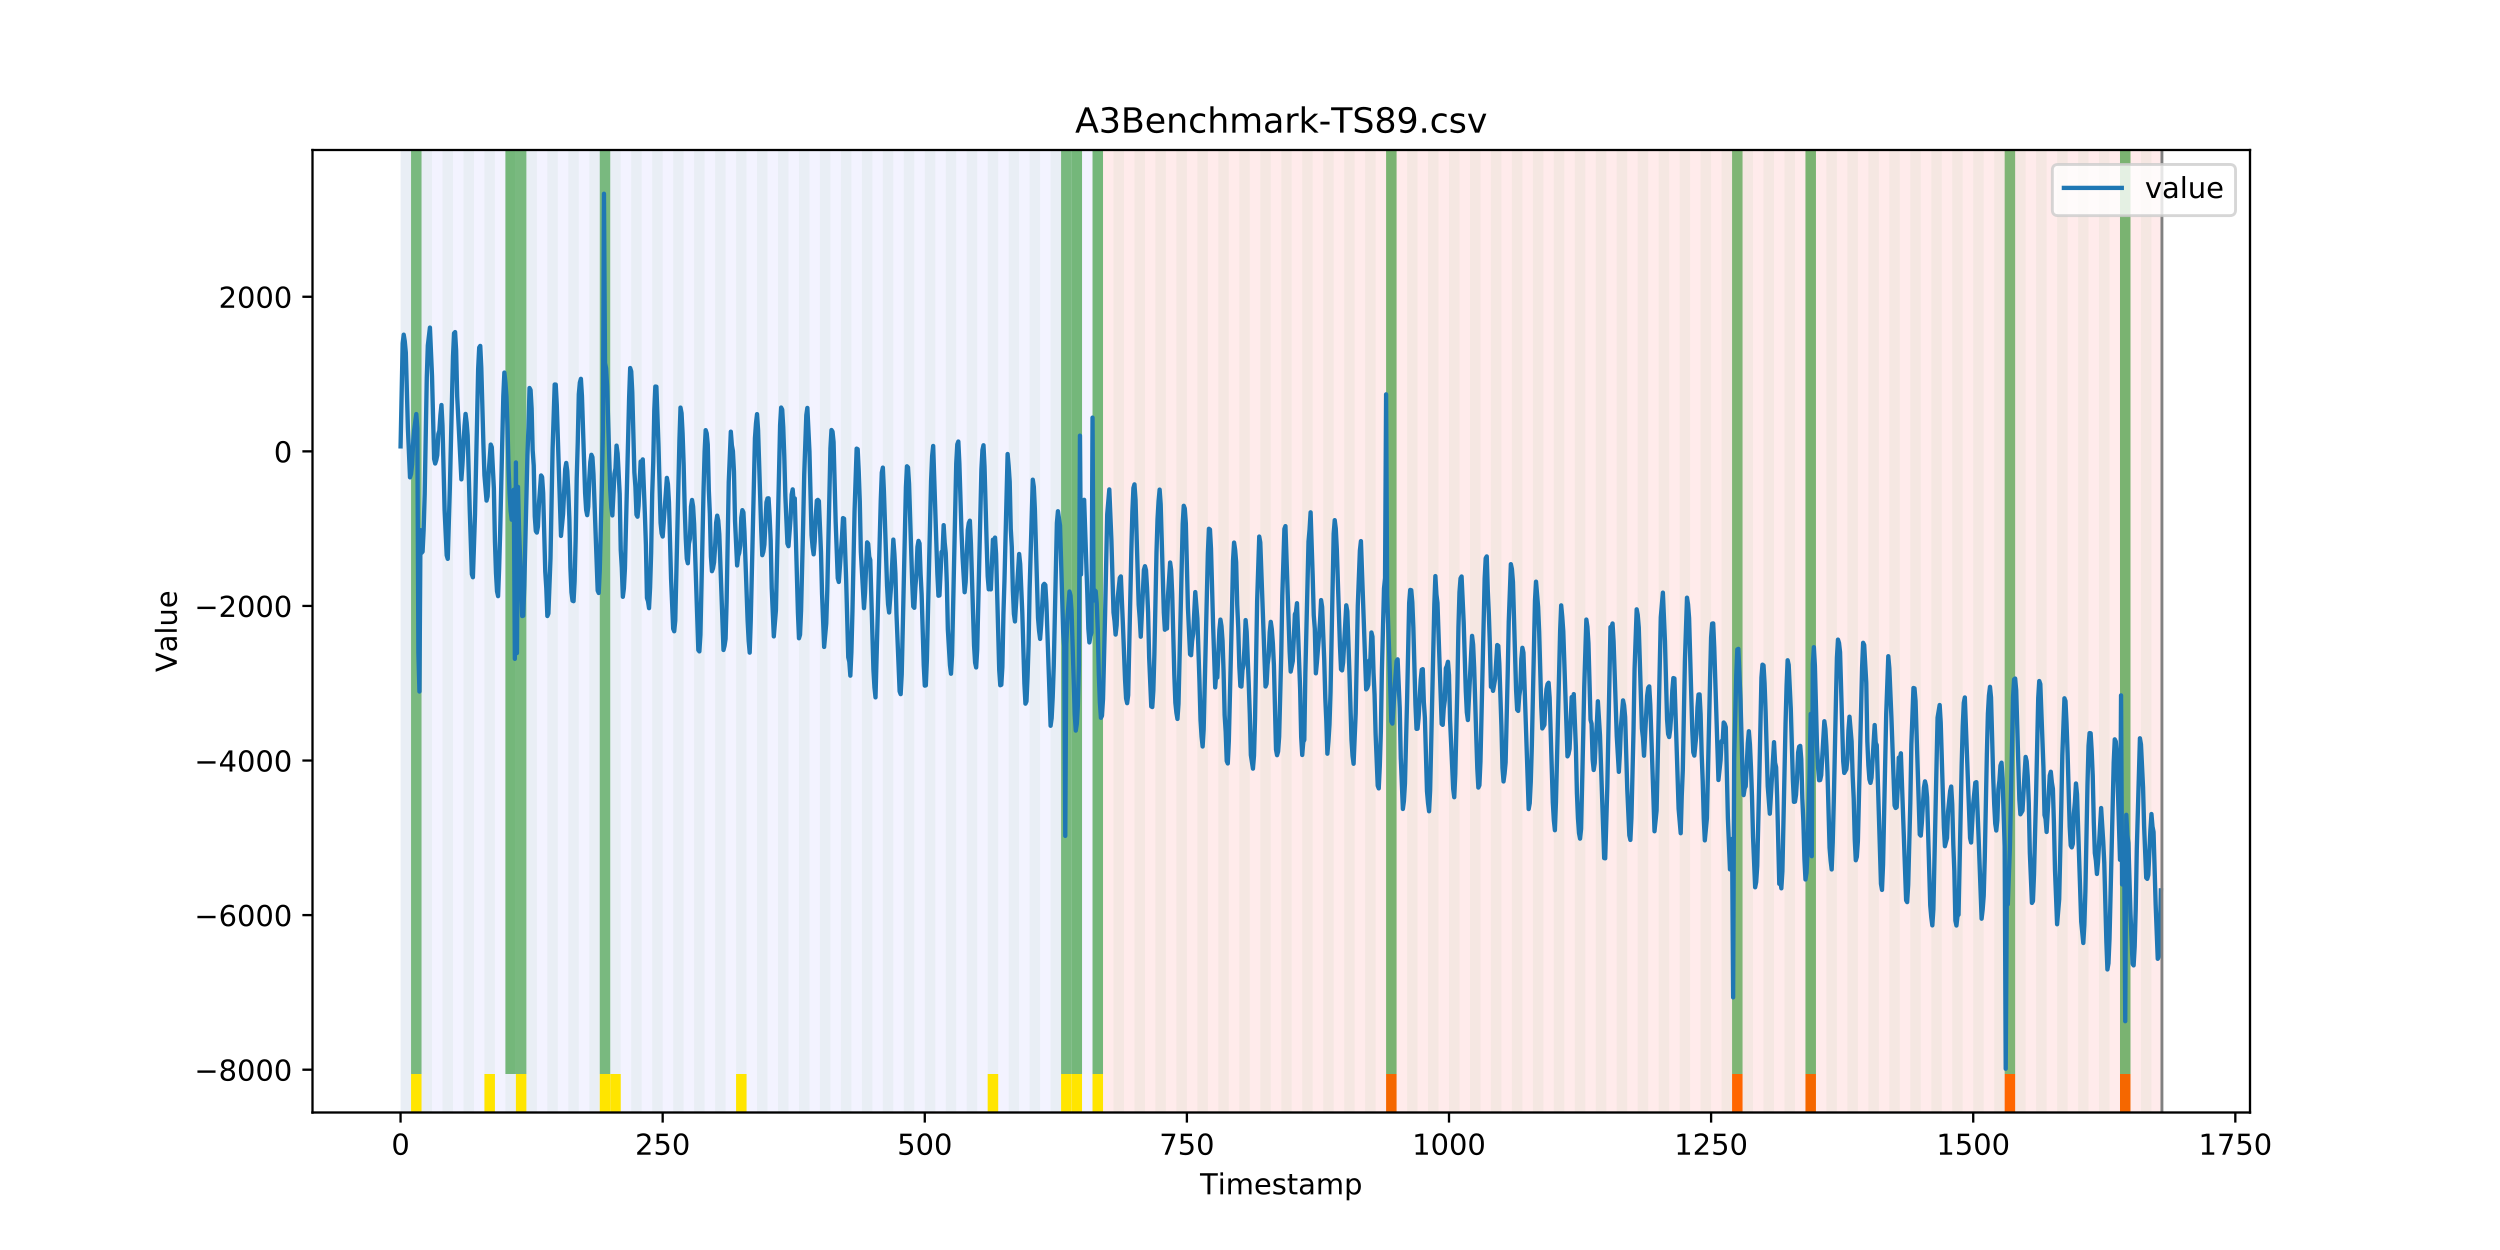<?xml version="1.0" encoding="utf-8" standalone="no"?>
<!DOCTYPE svg PUBLIC "-//W3C//DTD SVG 1.1//EN"
  "http://www.w3.org/Graphics/SVG/1.1/DTD/svg11.dtd">
<!-- Created with matplotlib (https://matplotlib.org/) -->
<svg height="432pt" version="1.1" viewBox="0 0 864 432" width="864pt" xmlns="http://www.w3.org/2000/svg" xmlns:xlink="http://www.w3.org/1999/xlink">
 <defs>
  <style type="text/css">
*{stroke-linecap:butt;stroke-linejoin:round;}
  </style>
 </defs>
 <g id="figure_1">
  <g id="patch_1">
   <path d="M 0 432 
L 864 432 
L 864 0 
L 0 0 
z
" style="fill:#ffffff;"/>
  </g>
  <g id="axes_1">
   <g id="patch_2">
    <path d="M 108 384.48 
L 777.6 384.48 
L 777.6 51.84 
L 108 51.84 
z
" style="fill:#ffffff;"/>
   </g>
   <g id="patch_3">
    <path clip-path="url(#pb950839236)" d="M 138.436 384.48 
L 138.436 51.84 
L 381.203 51.84 
L 381.203 384.48 
z
" style="fill:#0000ff;opacity:0.05;"/>
   </g>
   <g id="patch_4">
    <path clip-path="url(#pb950839236)" d="M 381.203 384.48 
L 381.203 51.84 
L 747.164 51.84 
L 747.164 384.48 
z
" style="fill:#ff0000;opacity:0.08;"/>
   </g>
   <g id="patch_5">
    <path clip-path="url(#pb950839236)" d="M 138.436 384.48 
L 138.436 51.84 
L 142.06 51.84 
L 142.06 384.48 
z
" style="fill:#008000;opacity:0.04;"/>
   </g>
   <g id="patch_6">
    <path clip-path="url(#pb950839236)" d="M 142.06 371.174 
L 142.06 51.84 
L 145.683 51.84 
L 145.683 371.174 
z
" style="fill:#008000;opacity:0.5;"/>
   </g>
   <g id="patch_7">
    <path clip-path="url(#pb950839236)" d="M 142.06 384.48 
L 142.06 371.174 
L 145.683 371.174 
L 145.683 384.48 
z
" style="fill:#ffe500;"/>
   </g>
   <g id="patch_8">
    <path clip-path="url(#pb950839236)" d="M 145.683 384.48 
L 145.683 51.84 
L 149.306 51.84 
L 149.306 384.48 
z
" style="fill:#008000;opacity:0.04;"/>
   </g>
   <g id="patch_9">
    <path clip-path="url(#pb950839236)" d="M 152.93 384.48 
L 152.93 51.84 
L 156.553 51.84 
L 156.553 384.48 
z
" style="fill:#008000;opacity:0.04;"/>
   </g>
   <g id="patch_10">
    <path clip-path="url(#pb950839236)" d="M 160.177 384.48 
L 160.177 51.84 
L 163.8 51.84 
L 163.8 384.48 
z
" style="fill:#008000;opacity:0.04;"/>
   </g>
   <g id="patch_11">
    <path clip-path="url(#pb950839236)" d="M 167.423 384.48 
L 167.423 51.84 
L 171.047 51.84 
L 171.047 384.48 
z
" style="fill:#008000;opacity:0.04;"/>
   </g>
   <g id="patch_12">
    <path clip-path="url(#pb950839236)" d="M 167.423 384.48 
L 167.423 371.174 
L 171.047 371.174 
L 171.047 384.48 
z
" style="fill:#ffe500;"/>
   </g>
   <g id="patch_13">
    <path clip-path="url(#pb950839236)" d="M 174.67 384.48 
L 174.67 51.84 
L 178.294 51.84 
L 178.294 384.48 
z
" style="fill:#008000;opacity:0.04;"/>
   </g>
   <g id="patch_14">
    <path clip-path="url(#pb950839236)" d="M 174.67 371.174 
L 174.67 51.84 
L 178.294 51.84 
L 178.294 371.174 
z
" style="fill:#008000;opacity:0.5;"/>
   </g>
   <g id="patch_15">
    <path clip-path="url(#pb950839236)" d="M 178.294 371.174 
L 178.294 51.84 
L 181.917 51.84 
L 181.917 371.174 
z
" style="fill:#008000;opacity:0.5;"/>
   </g>
   <g id="patch_16">
    <path clip-path="url(#pb950839236)" d="M 178.294 384.48 
L 178.294 371.174 
L 181.917 371.174 
L 181.917 384.48 
z
" style="fill:#ffe500;"/>
   </g>
   <g id="patch_17">
    <path clip-path="url(#pb950839236)" d="M 181.917 384.48 
L 181.917 51.84 
L 185.54 51.84 
L 185.54 384.48 
z
" style="fill:#008000;opacity:0.04;"/>
   </g>
   <g id="patch_18">
    <path clip-path="url(#pb950839236)" d="M 189.164 384.48 
L 189.164 51.84 
L 192.787 51.84 
L 192.787 384.48 
z
" style="fill:#008000;opacity:0.04;"/>
   </g>
   <g id="patch_19">
    <path clip-path="url(#pb950839236)" d="M 196.41 384.48 
L 196.41 51.84 
L 200.034 51.84 
L 200.034 384.48 
z
" style="fill:#008000;opacity:0.04;"/>
   </g>
   <g id="patch_20">
    <path clip-path="url(#pb950839236)" d="M 203.657 384.48 
L 203.657 51.84 
L 207.281 51.84 
L 207.281 384.48 
z
" style="fill:#008000;opacity:0.04;"/>
   </g>
   <g id="patch_21">
    <path clip-path="url(#pb950839236)" d="M 207.281 371.174 
L 207.281 51.84 
L 210.904 51.84 
L 210.904 371.174 
z
" style="fill:#008000;opacity:0.5;"/>
   </g>
   <g id="patch_22">
    <path clip-path="url(#pb950839236)" d="M 207.281 384.48 
L 207.281 371.174 
L 210.904 371.174 
L 210.904 384.48 
z
" style="fill:#ffe500;"/>
   </g>
   <g id="patch_23">
    <path clip-path="url(#pb950839236)" d="M 210.904 384.48 
L 210.904 51.84 
L 214.527 51.84 
L 214.527 384.48 
z
" style="fill:#008000;opacity:0.04;"/>
   </g>
   <g id="patch_24">
    <path clip-path="url(#pb950839236)" d="M 210.904 384.48 
L 210.904 371.174 
L 214.527 371.174 
L 214.527 384.48 
z
" style="fill:#ffe500;"/>
   </g>
   <g id="patch_25">
    <path clip-path="url(#pb950839236)" d="M 218.151 384.48 
L 218.151 51.84 
L 221.774 51.84 
L 221.774 384.48 
z
" style="fill:#008000;opacity:0.04;"/>
   </g>
   <g id="patch_26">
    <path clip-path="url(#pb950839236)" d="M 225.397 384.48 
L 225.397 51.84 
L 229.021 51.84 
L 229.021 384.48 
z
" style="fill:#008000;opacity:0.04;"/>
   </g>
   <g id="patch_27">
    <path clip-path="url(#pb950839236)" d="M 232.644 384.48 
L 232.644 51.84 
L 236.268 51.84 
L 236.268 384.48 
z
" style="fill:#008000;opacity:0.04;"/>
   </g>
   <g id="patch_28">
    <path clip-path="url(#pb950839236)" d="M 479.034 384.48 
L 479.034 371.174 
L 482.657 371.174 
L 482.657 384.48 
z
" style="fill:#ff6600;"/>
   </g>
   <g id="patch_29">
    <path clip-path="url(#pb950839236)" d="M 239.891 384.48 
L 239.891 51.84 
L 243.514 51.84 
L 243.514 384.48 
z
" style="fill:#008000;opacity:0.04;"/>
   </g>
   <g id="patch_30">
    <path clip-path="url(#pb950839236)" d="M 247.138 384.48 
L 247.138 51.84 
L 250.761 51.84 
L 250.761 384.48 
z
" style="fill:#008000;opacity:0.04;"/>
   </g>
   <g id="patch_31">
    <path clip-path="url(#pb950839236)" d="M 254.384 384.48 
L 254.384 51.84 
L 258.008 51.84 
L 258.008 384.48 
z
" style="fill:#008000;opacity:0.04;"/>
   </g>
   <g id="patch_32">
    <path clip-path="url(#pb950839236)" d="M 254.384 384.48 
L 254.384 371.174 
L 258.008 371.174 
L 258.008 384.48 
z
" style="fill:#ffe500;"/>
   </g>
   <g id="patch_33">
    <path clip-path="url(#pb950839236)" d="M 261.631 384.48 
L 261.631 51.84 
L 265.255 51.84 
L 265.255 384.48 
z
" style="fill:#008000;opacity:0.04;"/>
   </g>
   <g id="patch_34">
    <path clip-path="url(#pb950839236)" d="M 268.878 384.48 
L 268.878 51.84 
L 272.501 51.84 
L 272.501 384.48 
z
" style="fill:#008000;opacity:0.04;"/>
   </g>
   <g id="patch_35">
    <path clip-path="url(#pb950839236)" d="M 276.125 384.48 
L 276.125 51.84 
L 279.748 51.84 
L 279.748 384.48 
z
" style="fill:#008000;opacity:0.04;"/>
   </g>
   <g id="patch_36">
    <path clip-path="url(#pb950839236)" d="M 283.371 384.48 
L 283.371 51.84 
L 286.995 51.84 
L 286.995 384.48 
z
" style="fill:#008000;opacity:0.04;"/>
   </g>
   <g id="patch_37">
    <path clip-path="url(#pb950839236)" d="M 290.618 384.48 
L 290.618 51.84 
L 294.242 51.84 
L 294.242 384.48 
z
" style="fill:#008000;opacity:0.04;"/>
   </g>
   <g id="patch_38">
    <path clip-path="url(#pb950839236)" d="M 297.865 384.48 
L 297.865 51.84 
L 301.488 51.84 
L 301.488 384.48 
z
" style="fill:#008000;opacity:0.04;"/>
   </g>
   <g id="patch_39">
    <path clip-path="url(#pb950839236)" d="M 305.112 384.48 
L 305.112 51.84 
L 308.735 51.84 
L 308.735 384.48 
z
" style="fill:#008000;opacity:0.04;"/>
   </g>
   <g id="patch_40">
    <path clip-path="url(#pb950839236)" d="M 312.358 384.48 
L 312.358 51.84 
L 315.982 51.84 
L 315.982 384.48 
z
" style="fill:#008000;opacity:0.04;"/>
   </g>
   <g id="patch_41">
    <path clip-path="url(#pb950839236)" d="M 319.605 384.48 
L 319.605 51.84 
L 323.229 51.84 
L 323.229 384.48 
z
" style="fill:#008000;opacity:0.04;"/>
   </g>
   <g id="patch_42">
    <path clip-path="url(#pb950839236)" d="M 326.852 384.48 
L 326.852 51.84 
L 330.475 51.84 
L 330.475 384.48 
z
" style="fill:#008000;opacity:0.04;"/>
   </g>
   <g id="patch_43">
    <path clip-path="url(#pb950839236)" d="M 334.099 384.48 
L 334.099 51.84 
L 337.722 51.84 
L 337.722 384.48 
z
" style="fill:#008000;opacity:0.04;"/>
   </g>
   <g id="patch_44">
    <path clip-path="url(#pb950839236)" d="M 341.345 384.48 
L 341.345 51.84 
L 344.969 51.84 
L 344.969 384.48 
z
" style="fill:#008000;opacity:0.04;"/>
   </g>
   <g id="patch_45">
    <path clip-path="url(#pb950839236)" d="M 341.345 384.48 
L 341.345 371.174 
L 344.969 371.174 
L 344.969 384.48 
z
" style="fill:#ffe500;"/>
   </g>
   <g id="patch_46">
    <path clip-path="url(#pb950839236)" d="M 348.592 384.48 
L 348.592 51.84 
L 352.216 51.84 
L 352.216 384.48 
z
" style="fill:#008000;opacity:0.04;"/>
   </g>
   <g id="patch_47">
    <path clip-path="url(#pb950839236)" d="M 355.839 384.48 
L 355.839 51.84 
L 359.462 51.84 
L 359.462 384.48 
z
" style="fill:#008000;opacity:0.04;"/>
   </g>
   <g id="patch_48">
    <path clip-path="url(#pb950839236)" d="M 598.605 384.48 
L 598.605 371.174 
L 602.229 371.174 
L 602.229 384.48 
z
" style="fill:#ff6600;"/>
   </g>
   <g id="patch_49">
    <path clip-path="url(#pb950839236)" d="M 363.086 384.48 
L 363.086 51.84 
L 366.709 51.84 
L 366.709 384.48 
z
" style="fill:#008000;opacity:0.04;"/>
   </g>
   <g id="patch_50">
    <path clip-path="url(#pb950839236)" d="M 366.709 371.174 
L 366.709 51.84 
L 370.332 51.84 
L 370.332 371.174 
z
" style="fill:#008000;opacity:0.5;"/>
   </g>
   <g id="patch_51">
    <path clip-path="url(#pb950839236)" d="M 366.709 384.48 
L 366.709 371.174 
L 370.332 371.174 
L 370.332 384.48 
z
" style="fill:#ffe500;"/>
   </g>
   <g id="patch_52">
    <path clip-path="url(#pb950839236)" d="M 370.332 384.48 
L 370.332 51.84 
L 373.956 51.84 
L 373.956 384.48 
z
" style="fill:#008000;opacity:0.04;"/>
   </g>
   <g id="patch_53">
    <path clip-path="url(#pb950839236)" d="M 370.332 371.174 
L 370.332 51.84 
L 373.956 51.84 
L 373.956 371.174 
z
" style="fill:#008000;opacity:0.5;"/>
   </g>
   <g id="patch_54">
    <path clip-path="url(#pb950839236)" d="M 370.332 384.48 
L 370.332 371.174 
L 373.956 371.174 
L 373.956 384.48 
z
" style="fill:#ffe500;"/>
   </g>
   <g id="patch_55">
    <path clip-path="url(#pb950839236)" d="M 377.579 384.48 
L 377.579 51.84 
L 381.203 51.84 
L 381.203 384.48 
z
" style="fill:#008000;opacity:0.04;"/>
   </g>
   <g id="patch_56">
    <path clip-path="url(#pb950839236)" d="M 377.579 371.174 
L 377.579 51.84 
L 381.203 51.84 
L 381.203 371.174 
z
" style="fill:#008000;opacity:0.5;"/>
   </g>
   <g id="patch_57">
    <path clip-path="url(#pb950839236)" d="M 377.579 384.48 
L 377.579 371.174 
L 381.203 371.174 
L 381.203 384.48 
z
" style="fill:#ffe500;"/>
   </g>
   <g id="patch_58">
    <path clip-path="url(#pb950839236)" d="M 623.969 384.48 
L 623.969 371.174 
L 627.592 371.174 
L 627.592 384.48 
z
" style="fill:#ff6600;"/>
   </g>
   <g id="patch_59">
    <path clip-path="url(#pb950839236)" d="M 384.826 384.48 
L 384.826 51.84 
L 388.449 51.84 
L 388.449 384.48 
z
" style="fill:#008000;opacity:0.04;"/>
   </g>
   <g id="patch_60">
    <path clip-path="url(#pb950839236)" d="M 392.073 384.48 
L 392.073 51.84 
L 395.696 51.84 
L 395.696 384.48 
z
" style="fill:#008000;opacity:0.04;"/>
   </g>
   <g id="patch_61">
    <path clip-path="url(#pb950839236)" d="M 399.319 384.48 
L 399.319 51.84 
L 402.943 51.84 
L 402.943 384.48 
z
" style="fill:#008000;opacity:0.04;"/>
   </g>
   <g id="patch_62">
    <path clip-path="url(#pb950839236)" d="M 406.566 384.48 
L 406.566 51.84 
L 410.19 51.84 
L 410.19 384.48 
z
" style="fill:#008000;opacity:0.04;"/>
   </g>
   <g id="patch_63">
    <path clip-path="url(#pb950839236)" d="M 413.813 384.48 
L 413.813 51.84 
L 417.436 51.84 
L 417.436 384.48 
z
" style="fill:#008000;opacity:0.04;"/>
   </g>
   <g id="patch_64">
    <path clip-path="url(#pb950839236)" d="M 421.06 384.48 
L 421.06 51.84 
L 424.683 51.84 
L 424.683 384.48 
z
" style="fill:#008000;opacity:0.04;"/>
   </g>
   <g id="patch_65">
    <path clip-path="url(#pb950839236)" d="M 428.306 384.48 
L 428.306 51.84 
L 431.93 51.84 
L 431.93 384.48 
z
" style="fill:#008000;opacity:0.04;"/>
   </g>
   <g id="patch_66">
    <path clip-path="url(#pb950839236)" d="M 435.553 384.48 
L 435.553 51.84 
L 439.177 51.84 
L 439.177 384.48 
z
" style="fill:#008000;opacity:0.04;"/>
   </g>
   <g id="patch_67">
    <path clip-path="url(#pb950839236)" d="M 442.8 384.48 
L 442.8 51.84 
L 446.423 51.84 
L 446.423 384.48 
z
" style="fill:#008000;opacity:0.04;"/>
   </g>
   <g id="patch_68">
    <path clip-path="url(#pb950839236)" d="M 450.047 384.48 
L 450.047 51.84 
L 453.67 51.84 
L 453.67 384.48 
z
" style="fill:#008000;opacity:0.04;"/>
   </g>
   <g id="patch_69">
    <path clip-path="url(#pb950839236)" d="M 692.813 384.48 
L 692.813 371.174 
L 696.436 371.174 
L 696.436 384.48 
z
" style="fill:#ff6600;"/>
   </g>
   <g id="patch_70">
    <path clip-path="url(#pb950839236)" d="M 457.294 384.48 
L 457.294 51.84 
L 460.917 51.84 
L 460.917 384.48 
z
" style="fill:#008000;opacity:0.04;"/>
   </g>
   <g id="patch_71">
    <path clip-path="url(#pb950839236)" d="M 464.54 384.48 
L 464.54 51.84 
L 468.164 51.84 
L 468.164 384.48 
z
" style="fill:#008000;opacity:0.04;"/>
   </g>
   <g id="patch_72">
    <path clip-path="url(#pb950839236)" d="M 471.787 384.48 
L 471.787 51.84 
L 475.41 51.84 
L 475.41 384.48 
z
" style="fill:#008000;opacity:0.04;"/>
   </g>
   <g id="patch_73">
    <path clip-path="url(#pb950839236)" d="M 479.034 384.48 
L 479.034 51.84 
L 482.657 51.84 
L 482.657 384.48 
z
" style="fill:#008000;opacity:0.04;"/>
   </g>
   <g id="patch_74">
    <path clip-path="url(#pb950839236)" d="M 479.034 371.174 
L 479.034 51.84 
L 482.657 51.84 
L 482.657 371.174 
z
" style="fill:#008000;opacity:0.5;"/>
   </g>
   <g id="patch_75">
    <path clip-path="url(#pb950839236)" d="M 486.281 384.48 
L 486.281 51.84 
L 489.904 51.84 
L 489.904 384.48 
z
" style="fill:#008000;opacity:0.04;"/>
   </g>
   <g id="patch_76">
    <path clip-path="url(#pb950839236)" d="M 732.67 384.48 
L 732.67 371.174 
L 736.294 371.174 
L 736.294 384.48 
z
" style="fill:#ff6600;"/>
   </g>
   <g id="patch_77">
    <path clip-path="url(#pb950839236)" d="M 493.527 384.48 
L 493.527 51.84 
L 497.151 51.84 
L 497.151 384.48 
z
" style="fill:#008000;opacity:0.04;"/>
   </g>
   <g id="patch_78">
    <path clip-path="url(#pb950839236)" d="M 500.774 384.48 
L 500.774 51.84 
L 504.397 51.84 
L 504.397 384.48 
z
" style="fill:#008000;opacity:0.04;"/>
   </g>
   <g id="patch_79">
    <path clip-path="url(#pb950839236)" d="M 508.021 384.48 
L 508.021 51.84 
L 511.644 51.84 
L 511.644 384.48 
z
" style="fill:#008000;opacity:0.04;"/>
   </g>
   <g id="patch_80">
    <path clip-path="url(#pb950839236)" d="M 515.268 384.48 
L 515.268 51.84 
L 518.891 51.84 
L 518.891 384.48 
z
" style="fill:#008000;opacity:0.04;"/>
   </g>
   <g id="patch_81">
    <path clip-path="url(#pb950839236)" d="M 522.514 384.48 
L 522.514 51.84 
L 526.138 51.84 
L 526.138 384.48 
z
" style="fill:#008000;opacity:0.04;"/>
   </g>
   <g id="patch_82">
    <path clip-path="url(#pb950839236)" d="M 529.761 384.48 
L 529.761 51.84 
L 533.384 51.84 
L 533.384 384.48 
z
" style="fill:#008000;opacity:0.04;"/>
   </g>
   <g id="patch_83">
    <path clip-path="url(#pb950839236)" d="M 537.008 384.48 
L 537.008 51.84 
L 540.631 51.84 
L 540.631 384.48 
z
" style="fill:#008000;opacity:0.04;"/>
   </g>
   <g id="patch_84">
    <path clip-path="url(#pb950839236)" d="M 544.255 384.48 
L 544.255 51.84 
L 547.878 51.84 
L 547.878 384.48 
z
" style="fill:#008000;opacity:0.04;"/>
   </g>
   <g id="patch_85">
    <path clip-path="url(#pb950839236)" d="M 551.501 384.48 
L 551.501 51.84 
L 555.125 51.84 
L 555.125 384.48 
z
" style="fill:#008000;opacity:0.04;"/>
   </g>
   <g id="patch_86">
    <path clip-path="url(#pb950839236)" d="M 558.748 384.48 
L 558.748 51.84 
L 562.371 51.84 
L 562.371 384.48 
z
" style="fill:#008000;opacity:0.04;"/>
   </g>
   <g id="patch_87">
    <path clip-path="url(#pb950839236)" d="M 565.995 384.48 
L 565.995 51.84 
L 569.618 51.84 
L 569.618 384.48 
z
" style="fill:#008000;opacity:0.04;"/>
   </g>
   <g id="patch_88">
    <path clip-path="url(#pb950839236)" d="M 573.242 384.48 
L 573.242 51.84 
L 576.865 51.84 
L 576.865 384.48 
z
" style="fill:#008000;opacity:0.04;"/>
   </g>
   <g id="patch_89">
    <path clip-path="url(#pb950839236)" d="M 580.488 384.48 
L 580.488 51.84 
L 584.112 51.84 
L 584.112 384.48 
z
" style="fill:#008000;opacity:0.04;"/>
   </g>
   <g id="patch_90">
    <path clip-path="url(#pb950839236)" d="M 587.735 384.48 
L 587.735 51.84 
L 591.358 51.84 
L 591.358 384.48 
z
" style="fill:#008000;opacity:0.04;"/>
   </g>
   <g id="patch_91">
    <path clip-path="url(#pb950839236)" d="M 594.982 384.48 
L 594.982 51.84 
L 598.605 51.84 
L 598.605 384.48 
z
" style="fill:#008000;opacity:0.04;"/>
   </g>
   <g id="patch_92">
    <path clip-path="url(#pb950839236)" d="M 598.605 371.174 
L 598.605 51.84 
L 602.229 51.84 
L 602.229 371.174 
z
" style="fill:#008000;opacity:0.5;"/>
   </g>
   <g id="patch_93">
    <path clip-path="url(#pb950839236)" d="M 602.229 384.48 
L 602.229 51.84 
L 605.852 51.84 
L 605.852 384.48 
z
" style="fill:#008000;opacity:0.04;"/>
   </g>
   <g id="patch_94">
    <path clip-path="url(#pb950839236)" d="M 609.475 384.48 
L 609.475 51.84 
L 613.099 51.84 
L 613.099 384.48 
z
" style="fill:#008000;opacity:0.04;"/>
   </g>
   <g id="patch_95">
    <path clip-path="url(#pb950839236)" d="M 616.722 384.48 
L 616.722 51.84 
L 620.345 51.84 
L 620.345 384.48 
z
" style="fill:#008000;opacity:0.04;"/>
   </g>
   <g id="patch_96">
    <path clip-path="url(#pb950839236)" d="M 623.969 384.48 
L 623.969 51.84 
L 627.592 51.84 
L 627.592 384.48 
z
" style="fill:#008000;opacity:0.04;"/>
   </g>
   <g id="patch_97">
    <path clip-path="url(#pb950839236)" d="M 623.969 371.174 
L 623.969 51.84 
L 627.592 51.84 
L 627.592 371.174 
z
" style="fill:#008000;opacity:0.5;"/>
   </g>
   <g id="patch_98">
    <path clip-path="url(#pb950839236)" d="M 631.216 384.48 
L 631.216 51.84 
L 634.839 51.84 
L 634.839 384.48 
z
" style="fill:#008000;opacity:0.04;"/>
   </g>
   <g id="patch_99">
    <path clip-path="url(#pb950839236)" d="M 638.462 384.48 
L 638.462 51.84 
L 642.086 51.84 
L 642.086 384.48 
z
" style="fill:#008000;opacity:0.04;"/>
   </g>
   <g id="patch_100">
    <path clip-path="url(#pb950839236)" d="M 645.709 384.48 
L 645.709 51.84 
L 649.332 51.84 
L 649.332 384.48 
z
" style="fill:#008000;opacity:0.04;"/>
   </g>
   <g id="patch_101">
    <path clip-path="url(#pb950839236)" d="M 652.956 384.48 
L 652.956 51.84 
L 656.579 51.84 
L 656.579 384.48 
z
" style="fill:#008000;opacity:0.04;"/>
   </g>
   <g id="patch_102">
    <path clip-path="url(#pb950839236)" d="M 660.203 384.48 
L 660.203 51.84 
L 663.826 51.84 
L 663.826 384.48 
z
" style="fill:#008000;opacity:0.04;"/>
   </g>
   <g id="patch_103">
    <path clip-path="url(#pb950839236)" d="M 667.449 384.48 
L 667.449 51.84 
L 671.073 51.84 
L 671.073 384.48 
z
" style="fill:#008000;opacity:0.04;"/>
   </g>
   <g id="patch_104">
    <path clip-path="url(#pb950839236)" d="M 674.696 384.48 
L 674.696 51.84 
L 678.319 51.84 
L 678.319 384.48 
z
" style="fill:#008000;opacity:0.04;"/>
   </g>
   <g id="patch_105">
    <path clip-path="url(#pb950839236)" d="M 681.943 384.48 
L 681.943 51.84 
L 685.566 51.84 
L 685.566 384.48 
z
" style="fill:#008000;opacity:0.04;"/>
   </g>
   <g id="patch_106">
    <path clip-path="url(#pb950839236)" d="M 689.19 384.48 
L 689.19 51.84 
L 692.813 51.84 
L 692.813 384.48 
z
" style="fill:#008000;opacity:0.04;"/>
   </g>
   <g id="patch_107">
    <path clip-path="url(#pb950839236)" d="M 692.813 371.174 
L 692.813 51.84 
L 696.436 51.84 
L 696.436 371.174 
z
" style="fill:#008000;opacity:0.5;"/>
   </g>
   <g id="patch_108">
    <path clip-path="url(#pb950839236)" d="M 696.436 384.48 
L 696.436 51.84 
L 700.06 51.84 
L 700.06 384.48 
z
" style="fill:#008000;opacity:0.04;"/>
   </g>
   <g id="patch_109">
    <path clip-path="url(#pb950839236)" d="M 703.683 384.48 
L 703.683 51.84 
L 707.306 51.84 
L 707.306 384.48 
z
" style="fill:#008000;opacity:0.04;"/>
   </g>
   <g id="patch_110">
    <path clip-path="url(#pb950839236)" d="M 710.93 384.48 
L 710.93 51.84 
L 714.553 51.84 
L 714.553 384.48 
z
" style="fill:#008000;opacity:0.04;"/>
   </g>
   <g id="patch_111">
    <path clip-path="url(#pb950839236)" d="M 718.177 384.48 
L 718.177 51.84 
L 721.8 51.84 
L 721.8 384.48 
z
" style="fill:#008000;opacity:0.04;"/>
   </g>
   <g id="patch_112">
    <path clip-path="url(#pb950839236)" d="M 725.423 384.48 
L 725.423 51.84 
L 729.047 51.84 
L 729.047 384.48 
z
" style="fill:#008000;opacity:0.04;"/>
   </g>
   <g id="patch_113">
    <path clip-path="url(#pb950839236)" d="M 732.67 384.48 
L 732.67 51.84 
L 736.294 51.84 
L 736.294 384.48 
z
" style="fill:#008000;opacity:0.04;"/>
   </g>
   <g id="patch_114">
    <path clip-path="url(#pb950839236)" d="M 732.67 371.174 
L 732.67 51.84 
L 736.294 51.84 
L 736.294 371.174 
z
" style="fill:#008000;opacity:0.5;"/>
   </g>
   <g id="patch_115">
    <path clip-path="url(#pb950839236)" d="M 739.917 384.48 
L 739.917 51.84 
L 743.54 51.84 
L 743.54 384.48 
z
" style="fill:#008000;opacity:0.04;"/>
   </g>
   <g id="matplotlib.axis_1">
    <g id="xtick_1">
     <g id="line2d_1">
      <defs>
       <path d="M 0 0 
L 0 3.5 
" id="mb0916daaef" style="stroke:#000000;stroke-width:0.8;"/>
      </defs>
      <g>
       <use style="stroke:#000000;stroke-width:0.8;" x="138.436" xlink:href="#mb0916daaef" y="384.48"/>
      </g>
     </g>
     <g id="text_1">
      <!-- 0 -->
      <defs>
       <path d="M 31.781 66.406 
Q 24.172 66.406 20.328 58.906 
Q 16.5 51.422 16.5 36.375 
Q 16.5 21.391 20.328 13.891 
Q 24.172 6.391 31.781 6.391 
Q 39.453 6.391 43.281 13.891 
Q 47.125 21.391 47.125 36.375 
Q 47.125 51.422 43.281 58.906 
Q 39.453 66.406 31.781 66.406 
z
M 31.781 74.219 
Q 44.047 74.219 50.516 64.516 
Q 56.984 54.828 56.984 36.375 
Q 56.984 17.969 50.516 8.266 
Q 44.047 -1.422 31.781 -1.422 
Q 19.531 -1.422 13.062 8.266 
Q 6.594 17.969 6.594 36.375 
Q 6.594 54.828 13.062 64.516 
Q 19.531 74.219 31.781 74.219 
z
" id="DejaVuSans-48"/>
      </defs>
      <g transform="translate(135.255 399.078)scale(0.1 -0.1)">
       <use xlink:href="#DejaVuSans-48"/>
      </g>
     </g>
    </g>
    <g id="xtick_2">
     <g id="line2d_2">
      <g>
       <use style="stroke:#000000;stroke-width:0.8;" x="229.021" xlink:href="#mb0916daaef" y="384.48"/>
      </g>
     </g>
     <g id="text_2">
      <!-- 250 -->
      <defs>
       <path d="M 19.188 8.297 
L 53.609 8.297 
L 53.609 0 
L 7.328 0 
L 7.328 8.297 
Q 12.938 14.109 22.625 23.891 
Q 32.328 33.688 34.812 36.531 
Q 39.547 41.844 41.422 45.531 
Q 43.312 49.219 43.312 52.781 
Q 43.312 58.594 39.234 62.25 
Q 35.156 65.922 28.609 65.922 
Q 23.969 65.922 18.812 64.312 
Q 13.672 62.703 7.812 59.422 
L 7.812 69.391 
Q 13.766 71.781 18.938 73 
Q 24.125 74.219 28.422 74.219 
Q 39.75 74.219 46.484 68.547 
Q 53.219 62.891 53.219 53.422 
Q 53.219 48.922 51.531 44.891 
Q 49.859 40.875 45.406 35.406 
Q 44.188 33.984 37.641 27.219 
Q 31.109 20.453 19.188 8.297 
z
" id="DejaVuSans-50"/>
       <path d="M 10.797 72.906 
L 49.516 72.906 
L 49.516 64.594 
L 19.828 64.594 
L 19.828 46.734 
Q 21.969 47.469 24.109 47.828 
Q 26.266 48.188 28.422 48.188 
Q 40.625 48.188 47.75 41.5 
Q 54.891 34.812 54.891 23.391 
Q 54.891 11.625 47.562 5.094 
Q 40.234 -1.422 26.906 -1.422 
Q 22.312 -1.422 17.547 -0.641 
Q 12.797 0.141 7.719 1.703 
L 7.719 11.625 
Q 12.109 9.234 16.797 8.062 
Q 21.484 6.891 26.703 6.891 
Q 35.156 6.891 40.078 11.328 
Q 45.016 15.766 45.016 23.391 
Q 45.016 31 40.078 35.438 
Q 35.156 39.891 26.703 39.891 
Q 22.75 39.891 18.812 39.016 
Q 14.891 38.141 10.797 36.281 
z
" id="DejaVuSans-53"/>
      </defs>
      <g transform="translate(219.477 399.078)scale(0.1 -0.1)">
       <use xlink:href="#DejaVuSans-50"/>
       <use x="63.623" xlink:href="#DejaVuSans-53"/>
       <use x="127.246" xlink:href="#DejaVuSans-48"/>
      </g>
     </g>
    </g>
    <g id="xtick_3">
     <g id="line2d_3">
      <g>
       <use style="stroke:#000000;stroke-width:0.8;" x="319.605" xlink:href="#mb0916daaef" y="384.48"/>
      </g>
     </g>
     <g id="text_3">
      <!-- 500 -->
      <g transform="translate(310.061 399.078)scale(0.1 -0.1)">
       <use xlink:href="#DejaVuSans-53"/>
       <use x="63.623" xlink:href="#DejaVuSans-48"/>
       <use x="127.246" xlink:href="#DejaVuSans-48"/>
      </g>
     </g>
    </g>
    <g id="xtick_4">
     <g id="line2d_4">
      <g>
       <use style="stroke:#000000;stroke-width:0.8;" x="410.19" xlink:href="#mb0916daaef" y="384.48"/>
      </g>
     </g>
     <g id="text_4">
      <!-- 750 -->
      <defs>
       <path d="M 8.203 72.906 
L 55.078 72.906 
L 55.078 68.703 
L 28.609 0 
L 18.312 0 
L 43.219 64.594 
L 8.203 64.594 
z
" id="DejaVuSans-55"/>
      </defs>
      <g transform="translate(400.646 399.078)scale(0.1 -0.1)">
       <use xlink:href="#DejaVuSans-55"/>
       <use x="63.623" xlink:href="#DejaVuSans-53"/>
       <use x="127.246" xlink:href="#DejaVuSans-48"/>
      </g>
     </g>
    </g>
    <g id="xtick_5">
     <g id="line2d_5">
      <g>
       <use style="stroke:#000000;stroke-width:0.8;" x="500.774" xlink:href="#mb0916daaef" y="384.48"/>
      </g>
     </g>
     <g id="text_5">
      <!-- 1000 -->
      <defs>
       <path d="M 12.406 8.297 
L 28.516 8.297 
L 28.516 63.922 
L 10.984 60.406 
L 10.984 69.391 
L 28.422 72.906 
L 38.281 72.906 
L 38.281 8.297 
L 54.391 8.297 
L 54.391 0 
L 12.406 0 
z
" id="DejaVuSans-49"/>
      </defs>
      <g transform="translate(488.049 399.078)scale(0.1 -0.1)">
       <use xlink:href="#DejaVuSans-49"/>
       <use x="63.623" xlink:href="#DejaVuSans-48"/>
       <use x="127.246" xlink:href="#DejaVuSans-48"/>
       <use x="190.869" xlink:href="#DejaVuSans-48"/>
      </g>
     </g>
    </g>
    <g id="xtick_6">
     <g id="line2d_6">
      <g>
       <use style="stroke:#000000;stroke-width:0.8;" x="591.358" xlink:href="#mb0916daaef" y="384.48"/>
      </g>
     </g>
     <g id="text_6">
      <!-- 1250 -->
      <g transform="translate(578.633 399.078)scale(0.1 -0.1)">
       <use xlink:href="#DejaVuSans-49"/>
       <use x="63.623" xlink:href="#DejaVuSans-50"/>
       <use x="127.246" xlink:href="#DejaVuSans-53"/>
       <use x="190.869" xlink:href="#DejaVuSans-48"/>
      </g>
     </g>
    </g>
    <g id="xtick_7">
     <g id="line2d_7">
      <g>
       <use style="stroke:#000000;stroke-width:0.8;" x="681.943" xlink:href="#mb0916daaef" y="384.48"/>
      </g>
     </g>
     <g id="text_7">
      <!-- 1500 -->
      <g transform="translate(669.218 399.078)scale(0.1 -0.1)">
       <use xlink:href="#DejaVuSans-49"/>
       <use x="63.623" xlink:href="#DejaVuSans-53"/>
       <use x="127.246" xlink:href="#DejaVuSans-48"/>
       <use x="190.869" xlink:href="#DejaVuSans-48"/>
      </g>
     </g>
    </g>
    <g id="xtick_8">
     <g id="line2d_8">
      <g>
       <use style="stroke:#000000;stroke-width:0.8;" x="772.527" xlink:href="#mb0916daaef" y="384.48"/>
      </g>
     </g>
     <g id="text_8">
      <!-- 1750 -->
      <g transform="translate(759.802 399.078)scale(0.1 -0.1)">
       <use xlink:href="#DejaVuSans-49"/>
       <use x="63.623" xlink:href="#DejaVuSans-55"/>
       <use x="127.246" xlink:href="#DejaVuSans-53"/>
       <use x="190.869" xlink:href="#DejaVuSans-48"/>
      </g>
     </g>
    </g>
    <g id="text_9">
     <!-- Timestamp -->
     <defs>
      <path d="M -0.297 72.906 
L 61.375 72.906 
L 61.375 64.594 
L 35.5 64.594 
L 35.5 0 
L 25.594 0 
L 25.594 64.594 
L -0.297 64.594 
z
" id="DejaVuSans-84"/>
      <path d="M 9.422 54.688 
L 18.406 54.688 
L 18.406 0 
L 9.422 0 
z
M 9.422 75.984 
L 18.406 75.984 
L 18.406 64.594 
L 9.422 64.594 
z
" id="DejaVuSans-105"/>
      <path d="M 52 44.188 
Q 55.375 50.25 60.062 53.125 
Q 64.75 56 71.094 56 
Q 79.641 56 84.281 50.016 
Q 88.922 44.047 88.922 33.016 
L 88.922 0 
L 79.891 0 
L 79.891 32.719 
Q 79.891 40.578 77.094 44.375 
Q 74.312 48.188 68.609 48.188 
Q 61.625 48.188 57.562 43.547 
Q 53.516 38.922 53.516 30.906 
L 53.516 0 
L 44.484 0 
L 44.484 32.719 
Q 44.484 40.625 41.703 44.406 
Q 38.922 48.188 33.109 48.188 
Q 26.219 48.188 22.156 43.531 
Q 18.109 38.875 18.109 30.906 
L 18.109 0 
L 9.078 0 
L 9.078 54.688 
L 18.109 54.688 
L 18.109 46.188 
Q 21.188 51.219 25.484 53.609 
Q 29.781 56 35.688 56 
Q 41.656 56 45.828 52.969 
Q 50 49.953 52 44.188 
z
" id="DejaVuSans-109"/>
      <path d="M 56.203 29.594 
L 56.203 25.203 
L 14.891 25.203 
Q 15.484 15.922 20.484 11.062 
Q 25.484 6.203 34.422 6.203 
Q 39.594 6.203 44.453 7.469 
Q 49.312 8.734 54.109 11.281 
L 54.109 2.781 
Q 49.266 0.734 44.188 -0.344 
Q 39.109 -1.422 33.891 -1.422 
Q 20.797 -1.422 13.156 6.188 
Q 5.516 13.812 5.516 26.812 
Q 5.516 40.234 12.766 48.109 
Q 20.016 56 32.328 56 
Q 43.359 56 49.781 48.891 
Q 56.203 41.797 56.203 29.594 
z
M 47.219 32.234 
Q 47.125 39.594 43.094 43.984 
Q 39.062 48.391 32.422 48.391 
Q 24.906 48.391 20.391 44.141 
Q 15.875 39.891 15.188 32.172 
z
" id="DejaVuSans-101"/>
      <path d="M 44.281 53.078 
L 44.281 44.578 
Q 40.484 46.531 36.375 47.5 
Q 32.281 48.484 27.875 48.484 
Q 21.188 48.484 17.844 46.438 
Q 14.5 44.391 14.5 40.281 
Q 14.5 37.156 16.891 35.375 
Q 19.281 33.594 26.516 31.984 
L 29.594 31.297 
Q 39.156 29.25 43.188 25.516 
Q 47.219 21.781 47.219 15.094 
Q 47.219 7.469 41.188 3.016 
Q 35.156 -1.422 24.609 -1.422 
Q 20.219 -1.422 15.453 -0.562 
Q 10.688 0.297 5.422 2 
L 5.422 11.281 
Q 10.406 8.688 15.234 7.391 
Q 20.062 6.109 24.812 6.109 
Q 31.156 6.109 34.562 8.281 
Q 37.984 10.453 37.984 14.406 
Q 37.984 18.062 35.516 20.016 
Q 33.062 21.969 24.703 23.781 
L 21.578 24.516 
Q 13.234 26.266 9.516 29.906 
Q 5.812 33.547 5.812 39.891 
Q 5.812 47.609 11.281 51.797 
Q 16.75 56 26.812 56 
Q 31.781 56 36.172 55.266 
Q 40.578 54.547 44.281 53.078 
z
" id="DejaVuSans-115"/>
      <path d="M 18.312 70.219 
L 18.312 54.688 
L 36.812 54.688 
L 36.812 47.703 
L 18.312 47.703 
L 18.312 18.016 
Q 18.312 11.328 20.141 9.422 
Q 21.969 7.516 27.594 7.516 
L 36.812 7.516 
L 36.812 0 
L 27.594 0 
Q 17.188 0 13.234 3.875 
Q 9.281 7.766 9.281 18.016 
L 9.281 47.703 
L 2.688 47.703 
L 2.688 54.688 
L 9.281 54.688 
L 9.281 70.219 
z
" id="DejaVuSans-116"/>
      <path d="M 34.281 27.484 
Q 23.391 27.484 19.188 25 
Q 14.984 22.516 14.984 16.5 
Q 14.984 11.719 18.141 8.906 
Q 21.297 6.109 26.703 6.109 
Q 34.188 6.109 38.703 11.406 
Q 43.219 16.703 43.219 25.484 
L 43.219 27.484 
z
M 52.203 31.203 
L 52.203 0 
L 43.219 0 
L 43.219 8.297 
Q 40.141 3.328 35.547 0.953 
Q 30.953 -1.422 24.312 -1.422 
Q 15.922 -1.422 10.953 3.297 
Q 6 8.016 6 15.922 
Q 6 25.141 12.172 29.828 
Q 18.359 34.516 30.609 34.516 
L 43.219 34.516 
L 43.219 35.406 
Q 43.219 41.609 39.141 45 
Q 35.062 48.391 27.688 48.391 
Q 23 48.391 18.547 47.266 
Q 14.109 46.141 10.016 43.891 
L 10.016 52.203 
Q 14.938 54.109 19.578 55.047 
Q 24.219 56 28.609 56 
Q 40.484 56 46.344 49.844 
Q 52.203 43.703 52.203 31.203 
z
" id="DejaVuSans-97"/>
      <path d="M 18.109 8.203 
L 18.109 -20.797 
L 9.078 -20.797 
L 9.078 54.688 
L 18.109 54.688 
L 18.109 46.391 
Q 20.953 51.266 25.266 53.625 
Q 29.594 56 35.594 56 
Q 45.562 56 51.781 48.094 
Q 58.016 40.188 58.016 27.297 
Q 58.016 14.406 51.781 6.484 
Q 45.562 -1.422 35.594 -1.422 
Q 29.594 -1.422 25.266 0.953 
Q 20.953 3.328 18.109 8.203 
z
M 48.688 27.297 
Q 48.688 37.203 44.609 42.844 
Q 40.531 48.484 33.406 48.484 
Q 26.266 48.484 22.188 42.844 
Q 18.109 37.203 18.109 27.297 
Q 18.109 17.391 22.188 11.75 
Q 26.266 6.109 33.406 6.109 
Q 40.531 6.109 44.609 11.75 
Q 48.688 17.391 48.688 27.297 
z
" id="DejaVuSans-112"/>
     </defs>
     <g transform="translate(414.739 412.757)scale(0.1 -0.1)">
      <use xlink:href="#DejaVuSans-84"/>
      <use x="61.037" xlink:href="#DejaVuSans-105"/>
      <use x="88.82" xlink:href="#DejaVuSans-109"/>
      <use x="186.232" xlink:href="#DejaVuSans-101"/>
      <use x="247.756" xlink:href="#DejaVuSans-115"/>
      <use x="299.855" xlink:href="#DejaVuSans-116"/>
      <use x="339.064" xlink:href="#DejaVuSans-97"/>
      <use x="400.344" xlink:href="#DejaVuSans-109"/>
      <use x="497.756" xlink:href="#DejaVuSans-112"/>
     </g>
    </g>
   </g>
   <g id="matplotlib.axis_2">
    <g id="ytick_1">
     <g id="line2d_9">
      <defs>
       <path d="M 0 0 
L -3.5 0 
" id="m35c18d64f9" style="stroke:#000000;stroke-width:0.8;"/>
      </defs>
      <g>
       <use style="stroke:#000000;stroke-width:0.8;" x="108" xlink:href="#m35c18d64f9" y="369.684"/>
      </g>
     </g>
     <g id="text_10">
      <!-- −8000 -->
      <defs>
       <path d="M 10.594 35.5 
L 73.188 35.5 
L 73.188 27.203 
L 10.594 27.203 
z
" id="DejaVuSans-8722"/>
       <path d="M 31.781 34.625 
Q 24.75 34.625 20.719 30.859 
Q 16.703 27.094 16.703 20.516 
Q 16.703 13.922 20.719 10.156 
Q 24.75 6.391 31.781 6.391 
Q 38.812 6.391 42.859 10.172 
Q 46.922 13.969 46.922 20.516 
Q 46.922 27.094 42.891 30.859 
Q 38.875 34.625 31.781 34.625 
z
M 21.922 38.812 
Q 15.578 40.375 12.031 44.719 
Q 8.5 49.078 8.5 55.328 
Q 8.5 64.062 14.719 69.141 
Q 20.953 74.219 31.781 74.219 
Q 42.672 74.219 48.875 69.141 
Q 55.078 64.062 55.078 55.328 
Q 55.078 49.078 51.531 44.719 
Q 48 40.375 41.703 38.812 
Q 48.828 37.156 52.797 32.312 
Q 56.781 27.484 56.781 20.516 
Q 56.781 9.906 50.312 4.234 
Q 43.844 -1.422 31.781 -1.422 
Q 19.734 -1.422 13.25 4.234 
Q 6.781 9.906 6.781 20.516 
Q 6.781 27.484 10.781 32.312 
Q 14.797 37.156 21.922 38.812 
z
M 18.312 54.391 
Q 18.312 48.734 21.844 45.562 
Q 25.391 42.391 31.781 42.391 
Q 38.141 42.391 41.719 45.562 
Q 45.312 48.734 45.312 54.391 
Q 45.312 60.062 41.719 63.234 
Q 38.141 66.406 31.781 66.406 
Q 25.391 66.406 21.844 63.234 
Q 18.312 60.062 18.312 54.391 
z
" id="DejaVuSans-56"/>
      </defs>
      <g transform="translate(67.17 373.483)scale(0.1 -0.1)">
       <use xlink:href="#DejaVuSans-8722"/>
       <use x="83.789" xlink:href="#DejaVuSans-56"/>
       <use x="147.412" xlink:href="#DejaVuSans-48"/>
       <use x="211.035" xlink:href="#DejaVuSans-48"/>
       <use x="274.658" xlink:href="#DejaVuSans-48"/>
      </g>
     </g>
    </g>
    <g id="ytick_2">
     <g id="line2d_10">
      <g>
       <use style="stroke:#000000;stroke-width:0.8;" x="108" xlink:href="#m35c18d64f9" y="316.261"/>
      </g>
     </g>
     <g id="text_11">
      <!-- −6000 -->
      <defs>
       <path d="M 33.016 40.375 
Q 26.375 40.375 22.484 35.828 
Q 18.609 31.297 18.609 23.391 
Q 18.609 15.531 22.484 10.953 
Q 26.375 6.391 33.016 6.391 
Q 39.656 6.391 43.531 10.953 
Q 47.406 15.531 47.406 23.391 
Q 47.406 31.297 43.531 35.828 
Q 39.656 40.375 33.016 40.375 
z
M 52.594 71.297 
L 52.594 62.312 
Q 48.875 64.062 45.094 64.984 
Q 41.312 65.922 37.594 65.922 
Q 27.828 65.922 22.672 59.328 
Q 17.531 52.734 16.797 39.406 
Q 19.672 43.656 24.016 45.922 
Q 28.375 48.188 33.594 48.188 
Q 44.578 48.188 50.953 41.516 
Q 57.328 34.859 57.328 23.391 
Q 57.328 12.156 50.688 5.359 
Q 44.047 -1.422 33.016 -1.422 
Q 20.359 -1.422 13.672 8.266 
Q 6.984 17.969 6.984 36.375 
Q 6.984 53.656 15.188 63.938 
Q 23.391 74.219 37.203 74.219 
Q 40.922 74.219 44.703 73.484 
Q 48.484 72.75 52.594 71.297 
z
" id="DejaVuSans-54"/>
      </defs>
      <g transform="translate(67.17 320.06)scale(0.1 -0.1)">
       <use xlink:href="#DejaVuSans-8722"/>
       <use x="83.789" xlink:href="#DejaVuSans-54"/>
       <use x="147.412" xlink:href="#DejaVuSans-48"/>
       <use x="211.035" xlink:href="#DejaVuSans-48"/>
       <use x="274.658" xlink:href="#DejaVuSans-48"/>
      </g>
     </g>
    </g>
    <g id="ytick_3">
     <g id="line2d_11">
      <g>
       <use style="stroke:#000000;stroke-width:0.8;" x="108" xlink:href="#m35c18d64f9" y="262.837"/>
      </g>
     </g>
     <g id="text_12">
      <!-- −4000 -->
      <defs>
       <path d="M 37.797 64.312 
L 12.891 25.391 
L 37.797 25.391 
z
M 35.203 72.906 
L 47.609 72.906 
L 47.609 25.391 
L 58.016 25.391 
L 58.016 17.188 
L 47.609 17.188 
L 47.609 0 
L 37.797 0 
L 37.797 17.188 
L 4.891 17.188 
L 4.891 26.703 
z
" id="DejaVuSans-52"/>
      </defs>
      <g transform="translate(67.17 266.636)scale(0.1 -0.1)">
       <use xlink:href="#DejaVuSans-8722"/>
       <use x="83.789" xlink:href="#DejaVuSans-52"/>
       <use x="147.412" xlink:href="#DejaVuSans-48"/>
       <use x="211.035" xlink:href="#DejaVuSans-48"/>
       <use x="274.658" xlink:href="#DejaVuSans-48"/>
      </g>
     </g>
    </g>
    <g id="ytick_4">
     <g id="line2d_12">
      <g>
       <use style="stroke:#000000;stroke-width:0.8;" x="108" xlink:href="#m35c18d64f9" y="209.413"/>
      </g>
     </g>
     <g id="text_13">
      <!-- −2000 -->
      <g transform="translate(67.17 213.213)scale(0.1 -0.1)">
       <use xlink:href="#DejaVuSans-8722"/>
       <use x="83.789" xlink:href="#DejaVuSans-50"/>
       <use x="147.412" xlink:href="#DejaVuSans-48"/>
       <use x="211.035" xlink:href="#DejaVuSans-48"/>
       <use x="274.658" xlink:href="#DejaVuSans-48"/>
      </g>
     </g>
    </g>
    <g id="ytick_5">
     <g id="line2d_13">
      <g>
       <use style="stroke:#000000;stroke-width:0.8;" x="108" xlink:href="#m35c18d64f9" y="155.99"/>
      </g>
     </g>
     <g id="text_14">
      <!-- 0 -->
      <g transform="translate(94.638 159.789)scale(0.1 -0.1)">
       <use xlink:href="#DejaVuSans-48"/>
      </g>
     </g>
    </g>
    <g id="ytick_6">
     <g id="line2d_14">
      <g>
       <use style="stroke:#000000;stroke-width:0.8;" x="108" xlink:href="#m35c18d64f9" y="102.566"/>
      </g>
     </g>
     <g id="text_15">
      <!-- 2000 -->
      <g transform="translate(75.55 106.365)scale(0.1 -0.1)">
       <use xlink:href="#DejaVuSans-50"/>
       <use x="63.623" xlink:href="#DejaVuSans-48"/>
       <use x="127.246" xlink:href="#DejaVuSans-48"/>
       <use x="190.869" xlink:href="#DejaVuSans-48"/>
      </g>
     </g>
    </g>
    <g id="text_16">
     <!-- Value -->
     <defs>
      <path d="M 28.609 0 
L 0.781 72.906 
L 11.078 72.906 
L 34.188 11.531 
L 57.328 72.906 
L 67.578 72.906 
L 39.797 0 
z
" id="DejaVuSans-86"/>
      <path d="M 9.422 75.984 
L 18.406 75.984 
L 18.406 0 
L 9.422 0 
z
" id="DejaVuSans-108"/>
      <path d="M 8.5 21.578 
L 8.5 54.688 
L 17.484 54.688 
L 17.484 21.922 
Q 17.484 14.156 20.5 10.266 
Q 23.531 6.391 29.594 6.391 
Q 36.859 6.391 41.078 11.031 
Q 45.312 15.672 45.312 23.688 
L 45.312 54.688 
L 54.297 54.688 
L 54.297 0 
L 45.312 0 
L 45.312 8.406 
Q 42.047 3.422 37.719 1 
Q 33.406 -1.422 27.688 -1.422 
Q 18.266 -1.422 13.375 4.438 
Q 8.5 10.297 8.5 21.578 
z
M 31.109 56 
z
" id="DejaVuSans-117"/>
     </defs>
     <g transform="translate(61.091 232.273)rotate(-90)scale(0.1 -0.1)">
      <use xlink:href="#DejaVuSans-86"/>
      <use x="68.299" xlink:href="#DejaVuSans-97"/>
      <use x="129.578" xlink:href="#DejaVuSans-108"/>
      <use x="157.361" xlink:href="#DejaVuSans-117"/>
      <use x="220.74" xlink:href="#DejaVuSans-101"/>
     </g>
    </g>
   </g>
   <g id="line2d_15">
    <path clip-path="url(#pb950839236)" d="M 138.436 154.265 
L 139.161 118.688 
L 139.523 115.662 
L 139.886 117.924 
L 140.248 121.861 
L 140.973 148.125 
L 141.697 164.978 
L 142.06 163.809 
L 142.422 160.493 
L 142.784 153.055 
L 143.147 148.548 
L 143.871 143.097 
L 144.234 147.996 
L 144.596 225.672 
L 144.958 238.986 
L 145.321 183.225 
L 145.683 191.079 
L 146.045 190.646 
L 146.408 183.189 
L 146.77 170.811 
L 147.495 130.489 
L 147.857 119.399 
L 148.582 113.215 
L 149.306 129.968 
L 150.031 158.6 
L 150.394 160.193 
L 150.756 159.083 
L 151.118 157.29 
L 151.481 150.038 
L 151.843 148.826 
L 152.205 143.5 
L 152.568 139.966 
L 152.93 147.207 
L 153.655 176.353 
L 154.379 191.919 
L 154.742 193.134 
L 155.466 168.811 
L 156.553 123.198 
L 156.916 115.183 
L 157.278 114.768 
L 157.64 121.156 
L 158.003 136.945 
L 159.452 165.673 
L 159.814 160.646 
L 160.539 147.193 
L 160.901 143.05 
L 161.264 145.974 
L 161.626 150.619 
L 162.351 176.624 
L 163.075 198.452 
L 163.438 199.502 
L 164.162 177.855 
L 165.249 127.447 
L 165.612 120.091 
L 165.974 119.549 
L 166.336 127.065 
L 167.061 153.437 
L 167.423 164.252 
L 168.148 173.004 
L 168.51 171.55 
L 168.873 163.499 
L 169.597 153.645 
L 169.96 154.569 
L 170.684 168.773 
L 171.047 186.991 
L 171.409 198.035 
L 171.771 204.351 
L 172.134 206.033 
L 172.496 196.546 
L 172.858 183.745 
L 173.945 136.897 
L 174.308 128.759 
L 174.67 132.137 
L 175.032 137.068 
L 175.395 147.461 
L 175.757 161.706 
L 176.119 170.733 
L 176.482 176.565 
L 176.844 179.618 
L 177.569 169.249 
L 177.931 227.689 
L 178.294 159.821 
L 178.656 225.697 
L 179.018 168.268 
L 179.381 182.913 
L 180.468 212.903 
L 180.83 212.783 
L 181.192 202.521 
L 182.279 157.327 
L 182.642 147.774 
L 183.004 134.096 
L 183.366 134.793 
L 183.729 141.26 
L 184.091 155.603 
L 184.453 160.871 
L 184.816 178.442 
L 185.178 183.534 
L 185.54 184.064 
L 185.903 182.046 
L 186.265 174.037 
L 186.99 164.318 
L 187.352 164.861 
L 187.714 170.347 
L 188.439 197.523 
L 188.801 203.357 
L 189.164 212.896 
L 189.526 212.048 
L 190.251 192.9 
L 190.975 155.284 
L 191.7 132.889 
L 192.062 132.908 
L 192.425 139.963 
L 193.874 185.209 
L 194.599 177.687 
L 195.323 162.176 
L 195.686 159.993 
L 196.048 162.8 
L 196.41 169.818 
L 196.773 179.44 
L 197.135 196.192 
L 197.497 204.722 
L 197.86 207.598 
L 198.222 207.766 
L 198.584 200.862 
L 198.947 186.396 
L 199.309 165.439 
L 199.671 152.937 
L 200.034 136.256 
L 200.396 132.217 
L 200.758 130.925 
L 201.121 136.871 
L 202.208 170.276 
L 202.57 176.203 
L 202.932 178.036 
L 203.295 175.085 
L 203.657 165.438 
L 204.019 159.678 
L 204.382 157.177 
L 204.744 157.996 
L 205.106 163.93 
L 206.556 204.094 
L 206.918 204.937 
L 207.281 197.066 
L 208.005 167.67 
L 208.368 148.696 
L 208.73 66.96 
L 209.092 125.493 
L 209.455 127.286 
L 209.817 133.544 
L 210.542 157.901 
L 210.904 169.317 
L 211.266 175.353 
L 211.629 178.135 
L 212.353 163.744 
L 212.716 161.891 
L 213.078 154.002 
L 213.44 156.702 
L 214.165 170.697 
L 214.527 190.063 
L 214.89 196.186 
L 215.252 206.254 
L 215.614 203.376 
L 215.977 196.453 
L 217.426 137.359 
L 217.788 127.188 
L 218.151 128.346 
L 218.513 135.517 
L 219.238 163.205 
L 219.6 168.271 
L 219.962 177.897 
L 220.325 178.57 
L 220.687 174.862 
L 221.412 159.498 
L 221.774 161.501 
L 222.136 158.764 
L 222.861 177.532 
L 223.223 188.329 
L 223.586 206.662 
L 223.948 207.758 
L 224.31 210.183 
L 224.673 203.081 
L 225.035 191.039 
L 225.397 170.685 
L 225.76 159.667 
L 226.122 141.837 
L 226.484 133.585 
L 226.847 133.639 
L 227.571 153.809 
L 228.296 180.698 
L 228.658 184.333 
L 229.021 185.418 
L 230.108 170.393 
L 230.47 165.156 
L 230.832 167.238 
L 231.195 173.626 
L 231.919 199.966 
L 232.644 217.273 
L 233.006 218.166 
L 233.369 214.501 
L 234.818 151.937 
L 235.181 140.862 
L 235.543 142.802 
L 235.905 149.832 
L 236.268 160.444 
L 236.63 175.684 
L 236.992 186.019 
L 237.355 193.134 
L 237.717 194.659 
L 238.079 187.94 
L 238.442 186.165 
L 238.804 175.095 
L 239.166 172.787 
L 239.529 175.035 
L 239.891 181.101 
L 241.34 224.658 
L 241.703 225.126 
L 242.065 219.396 
L 243.152 169.168 
L 243.514 156.147 
L 243.877 148.662 
L 244.239 149.806 
L 244.601 153.643 
L 244.964 169.329 
L 245.326 177.529 
L 245.688 192.327 
L 246.051 197.402 
L 246.413 196.427 
L 246.775 194.356 
L 247.138 188.975 
L 247.5 180.627 
L 247.862 178.21 
L 248.225 179.898 
L 248.587 184.602 
L 250.036 224.63 
L 250.399 223.205 
L 250.761 220.789 
L 251.123 207.862 
L 251.848 166.664 
L 252.573 149.19 
L 252.935 153.867 
L 253.297 155.908 
L 253.66 163.042 
L 254.022 179.97 
L 254.747 195.425 
L 255.109 192.167 
L 255.471 191.1 
L 255.834 188.485 
L 256.196 178.908 
L 256.558 176.31 
L 256.921 177.063 
L 257.283 183.944 
L 258.37 214.372 
L 258.732 221.421 
L 259.095 225.553 
L 259.457 214.547 
L 260.906 151.48 
L 261.269 146.293 
L 261.631 143.119 
L 261.994 148.69 
L 263.081 183.235 
L 263.443 191.87 
L 263.805 190.703 
L 264.168 188.216 
L 264.892 173.557 
L 265.255 172.26 
L 265.617 172.212 
L 265.979 178.438 
L 266.342 186.749 
L 266.704 203.178 
L 267.429 219.944 
L 268.153 210.991 
L 269.603 146.875 
L 269.965 140.846 
L 270.327 141.56 
L 270.69 147.728 
L 271.052 157.885 
L 271.414 171.36 
L 272.139 187.877 
L 272.501 188.76 
L 273.226 179.111 
L 273.588 170.933 
L 273.951 169.126 
L 274.313 173.676 
L 274.675 172.244 
L 275.4 198.686 
L 275.762 211.766 
L 276.125 220.584 
L 276.487 219.376 
L 276.849 211.046 
L 277.574 181.118 
L 277.936 164.005 
L 278.661 143.449 
L 279.023 140.977 
L 279.748 156.044 
L 280.473 184.977 
L 280.835 189.087 
L 281.197 191.581 
L 281.56 187.107 
L 281.922 178.64 
L 282.284 173.029 
L 282.647 172.754 
L 283.009 173.167 
L 283.734 190.856 
L 284.096 205.154 
L 284.821 223.585 
L 285.545 215.513 
L 285.908 203.988 
L 286.995 154.937 
L 287.357 148.615 
L 287.719 149.161 
L 288.082 152.769 
L 288.806 180.396 
L 289.531 199.847 
L 289.894 201.123 
L 290.981 185.715 
L 291.343 179.057 
L 291.705 179.26 
L 292.43 200.415 
L 293.155 227.168 
L 293.517 228.667 
L 293.879 233.51 
L 294.242 225.31 
L 294.604 211.41 
L 295.329 176.712 
L 296.053 155.049 
L 296.416 155.253 
L 296.778 162.937 
L 297.14 173.239 
L 297.503 190.621 
L 298.59 210.174 
L 298.952 204.925 
L 299.677 187.444 
L 300.039 187.9 
L 300.401 192.403 
L 300.764 193.531 
L 301.851 231.392 
L 302.213 237.592 
L 302.575 241.017 
L 304.387 172.986 
L 304.749 163.334 
L 305.112 161.609 
L 305.474 169.633 
L 306.561 202.322 
L 306.923 208.85 
L 307.286 211.679 
L 308.01 201.829 
L 308.735 186.481 
L 309.097 191.325 
L 309.46 198.252 
L 309.822 212.233 
L 310.909 238.908 
L 311.271 239.894 
L 311.634 233.11 
L 313.083 168.4 
L 313.445 161.154 
L 313.808 161.542 
L 314.17 167.228 
L 315.257 201.334 
L 315.619 209.591 
L 315.982 210.06 
L 316.344 203.07 
L 316.706 198.309 
L 317.069 189.034 
L 317.431 186.931 
L 317.794 187.805 
L 318.156 198.324 
L 318.518 205.546 
L 319.243 229.881 
L 319.605 236.952 
L 319.968 236.864 
L 320.33 228.048 
L 321.055 196.213 
L 321.779 166.21 
L 322.142 157.632 
L 322.504 154.127 
L 323.953 198.386 
L 324.316 205.887 
L 324.678 205.788 
L 325.403 190.75 
L 325.765 190.283 
L 326.127 181.492 
L 326.49 187.545 
L 326.852 191.185 
L 327.214 201.361 
L 327.577 217.517 
L 328.301 229.887 
L 328.664 232.845 
L 329.026 226.556 
L 330.475 160.152 
L 330.838 153.573 
L 331.2 152.588 
L 331.562 160.194 
L 332.287 183.636 
L 332.649 192.379 
L 333.374 204.673 
L 333.736 201.144 
L 334.461 183.168 
L 334.823 180.747 
L 335.186 179.952 
L 335.548 187.857 
L 336.635 223.152 
L 336.997 229.005 
L 337.36 230.68 
L 337.722 224.458 
L 339.171 162.206 
L 339.534 155.522 
L 339.896 153.879 
L 340.258 161.35 
L 340.983 187.475 
L 341.345 199.138 
L 341.708 203.668 
L 342.07 203.006 
L 342.432 203.693 
L 343.157 186.505 
L 343.519 187.061 
L 343.882 185.794 
L 344.244 191.398 
L 345.331 231.627 
L 345.694 236.83 
L 346.056 236.654 
L 346.418 230.476 
L 346.781 212.278 
L 347.143 200.717 
L 348.23 156.907 
L 348.592 161.047 
L 348.955 166.52 
L 349.317 182.736 
L 349.679 189.038 
L 350.042 203.963 
L 350.404 212.189 
L 350.766 214.774 
L 352.216 191.456 
L 352.578 194.903 
L 353.303 211.689 
L 354.027 236.127 
L 354.39 243.18 
L 354.752 242.399 
L 355.114 234.116 
L 355.477 222.875 
L 355.839 203.522 
L 356.926 165.777 
L 357.288 168.255 
L 357.651 175.975 
L 358.738 213.514 
L 359.1 217.99 
L 359.462 220.802 
L 359.825 216.017 
L 360.549 202.239 
L 360.912 201.777 
L 361.274 202.198 
L 361.636 208.521 
L 363.086 250.824 
L 363.448 248.206 
L 363.81 241.105 
L 364.173 230.22 
L 365.26 180.72 
L 365.622 176.678 
L 366.347 181.641 
L 367.434 218.377 
L 367.796 223.432 
L 368.158 288.884 
L 368.521 222.732 
L 368.883 214.063 
L 369.608 204.424 
L 369.97 205.812 
L 370.332 211.123 
L 371.419 246.67 
L 371.782 252.493 
L 372.144 250.181 
L 372.506 243.909 
L 372.869 229.883 
L 373.231 150.561 
L 373.594 198.552 
L 373.956 183.347 
L 374.318 175.974 
L 374.681 172.732 
L 375.768 204.967 
L 376.13 217.213 
L 376.492 222.024 
L 376.855 219.844 
L 377.217 218.662 
L 377.579 144.332 
L 377.942 207.527 
L 378.304 203.987 
L 378.666 204.328 
L 379.029 208.621 
L 379.391 217.515 
L 379.753 233.229 
L 380.116 242.836 
L 380.478 248.076 
L 380.84 247.393 
L 381.203 241.589 
L 381.927 212.025 
L 382.652 177.783 
L 383.377 169.146 
L 384.101 186.656 
L 384.826 211.66 
L 385.188 214.641 
L 385.551 219.304 
L 385.913 216.083 
L 386.275 206.688 
L 387 199.72 
L 387.362 199.21 
L 388.087 216.042 
L 388.812 234.825 
L 389.174 241.384 
L 389.536 243.016 
L 389.899 240.247 
L 390.986 190.563 
L 391.348 176.823 
L 391.71 168.64 
L 392.073 167.398 
L 392.435 172.67 
L 393.522 208.921 
L 393.884 213.643 
L 394.247 220.042 
L 394.971 204.817 
L 395.334 196.959 
L 395.696 195.684 
L 396.058 197.051 
L 396.421 203.204 
L 396.783 211.723 
L 397.145 227.186 
L 397.87 244.15 
L 398.232 244.354 
L 398.595 238.718 
L 398.957 225.962 
L 399.682 190.862 
L 400.044 179.378 
L 400.406 173.161 
L 400.769 169.209 
L 401.131 174.266 
L 402.218 211.677 
L 402.581 217.642 
L 402.943 216.959 
L 403.305 217.221 
L 403.668 205.723 
L 404.392 194.397 
L 404.755 197.024 
L 405.117 205.316 
L 405.842 233.194 
L 406.204 242.872 
L 406.566 246.332 
L 406.929 248.465 
L 407.291 243.21 
L 408.016 212.183 
L 408.74 181.109 
L 409.103 174.799 
L 409.465 175.753 
L 409.827 180.927 
L 410.552 210.009 
L 411.277 226.106 
L 411.639 226.442 
L 412.001 221.482 
L 412.364 218.985 
L 413.088 204.615 
L 413.813 213.803 
L 414.538 235.677 
L 414.9 248.834 
L 415.262 254.571 
L 415.625 257.989 
L 415.987 252.072 
L 416.712 221.544 
L 417.436 191.209 
L 417.799 182.746 
L 418.161 183.012 
L 418.523 189.663 
L 419.248 216.127 
L 419.973 237.574 
L 420.335 232.816 
L 420.697 234.167 
L 421.422 217.655 
L 421.784 214.131 
L 422.147 216.413 
L 422.509 221.459 
L 422.871 232.132 
L 423.234 247.148 
L 423.596 252.977 
L 423.958 262.995 
L 424.321 263.848 
L 424.683 256.104 
L 425.77 211.25 
L 426.132 193.748 
L 426.495 187.515 
L 426.857 189.948 
L 427.219 194.301 
L 427.582 209.036 
L 427.944 217.099 
L 428.306 230.351 
L 428.669 237.097 
L 429.031 237.275 
L 429.394 231.581 
L 429.756 229.881 
L 430.118 223.333 
L 430.481 214.299 
L 430.843 218.328 
L 431.568 236.415 
L 431.93 246.936 
L 432.292 260.943 
L 433.017 265.645 
L 433.379 261.225 
L 433.742 248.449 
L 434.466 207.662 
L 435.191 185.44 
L 435.553 187.462 
L 437.365 237.259 
L 437.727 236.334 
L 438.09 229.616 
L 438.452 226.712 
L 438.814 218.456 
L 439.177 214.915 
L 439.539 217.453 
L 439.901 222.335 
L 440.264 229.892 
L 440.988 259.06 
L 441.351 260.99 
L 441.713 259.75 
L 442.075 254.593 
L 442.8 226.098 
L 443.162 205.877 
L 443.887 182.783 
L 444.249 181.83 
L 445.699 225.121 
L 446.061 232.097 
L 446.786 228.449 
L 447.51 212.265 
L 447.873 211.583 
L 448.235 208.467 
L 449.322 238.136 
L 449.684 254.66 
L 450.047 260.922 
L 450.409 256.399 
L 450.771 255.722 
L 451.134 232.512 
L 452.221 187.168 
L 452.583 183.011 
L 452.945 177.067 
L 453.67 199.244 
L 454.032 212.606 
L 454.395 217.316 
L 454.757 232.698 
L 455.119 228.968 
L 455.844 219.823 
L 456.206 214.614 
L 456.569 207.387 
L 456.931 209.783 
L 457.656 228.15 
L 458.018 241.159 
L 458.381 249.226 
L 458.743 260.476 
L 459.105 256.292 
L 459.468 250.404 
L 459.83 239.288 
L 460.917 184.466 
L 461.279 179.767 
L 461.642 182.684 
L 462.004 189.832 
L 463.091 223.247 
L 463.453 231.302 
L 463.816 231.689 
L 464.178 228.967 
L 465.265 209.194 
L 465.627 211.246 
L 466.352 232.134 
L 467.077 255.752 
L 467.439 261.238 
L 467.801 263.953 
L 468.526 246.505 
L 469.251 209.261 
L 469.975 190.274 
L 470.338 187.008 
L 472.149 238.262 
L 472.512 237.815 
L 472.874 236.73 
L 473.236 228.267 
L 473.599 227.911 
L 473.961 218.585 
L 474.323 220.042 
L 474.686 232.43 
L 475.048 240.081 
L 475.41 253.679 
L 476.135 271.536 
L 476.497 272.474 
L 476.86 264.695 
L 477.222 252.807 
L 477.584 231.603 
L 478.309 203.429 
L 478.671 199.798 
L 479.034 136.289 
L 479.396 205.736 
L 480.121 226.105 
L 480.845 249.372 
L 481.208 250.073 
L 482.295 233.566 
L 482.657 228.448 
L 483.019 227.871 
L 483.744 244.726 
L 484.106 261.883 
L 484.831 279.578 
L 485.194 276.86 
L 485.556 270.743 
L 486.281 242.194 
L 487.005 208.401 
L 487.368 203.877 
L 487.73 203.974 
L 488.092 208.125 
L 488.455 216.984 
L 489.179 243.496 
L 489.542 251.888 
L 489.904 251.841 
L 490.266 248.109 
L 490.991 235.006 
L 491.353 231.444 
L 491.716 231.264 
L 492.078 242.629 
L 492.44 248.061 
L 493.165 273.437 
L 493.527 277.551 
L 493.89 280.379 
L 494.252 273.181 
L 495.701 208.987 
L 496.064 199.104 
L 496.426 205.466 
L 496.788 208.344 
L 498.238 250.184 
L 498.6 250.512 
L 498.962 244.836 
L 499.325 242.024 
L 499.687 230.95 
L 500.049 230.179 
L 500.412 228.717 
L 500.774 233.298 
L 501.136 248.822 
L 502.223 272.644 
L 502.586 275.521 
L 502.948 267.548 
L 503.673 237.236 
L 504.035 216.844 
L 504.397 204.668 
L 504.76 199.881 
L 505.122 199.237 
L 505.847 215.041 
L 506.571 238.735 
L 506.934 246.189 
L 507.296 248.84 
L 508.383 226.765 
L 508.745 219.758 
L 509.108 222.767 
L 509.47 230.766 
L 510.195 254.545 
L 510.557 265.632 
L 510.919 272.181 
L 511.282 271.395 
L 511.644 263.194 
L 513.094 199.987 
L 513.456 192.927 
L 513.818 192.302 
L 514.181 204.094 
L 514.543 212.219 
L 514.905 222.899 
L 515.268 237.369 
L 515.63 236.714 
L 515.992 238.76 
L 516.717 234.606 
L 517.442 222.924 
L 517.804 223.199 
L 518.166 229.475 
L 518.891 251.081 
L 519.253 265.376 
L 519.616 270.073 
L 519.978 267.401 
L 520.34 263.521 
L 521.065 232.765 
L 521.427 214.784 
L 522.152 194.978 
L 522.514 196.643 
L 522.877 201.164 
L 523.964 238.558 
L 524.326 245.27 
L 524.688 245.685 
L 525.051 240.484 
L 525.413 238.089 
L 525.775 227.751 
L 526.138 223.879 
L 526.5 225.565 
L 528.312 279.613 
L 528.674 277.579 
L 529.036 270.179 
L 529.399 257.947 
L 530.486 207.571 
L 530.848 201.023 
L 531.573 209.8 
L 531.935 218.34 
L 532.66 244.274 
L 533.022 251.758 
L 533.747 250.488 
L 534.109 242.58 
L 534.471 238.165 
L 534.834 236.419 
L 535.196 235.965 
L 535.558 241.15 
L 536.645 277.255 
L 537.008 283.487 
L 537.37 286.928 
L 537.732 277.305 
L 539.182 217.967 
L 539.544 209.215 
L 539.906 213.036 
L 540.269 218.199 
L 541.718 261.397 
L 542.081 260.601 
L 542.443 258.812 
L 543.168 240.915 
L 543.53 242.132 
L 543.892 239.885 
L 544.617 258.203 
L 544.979 273.999 
L 545.342 282.764 
L 545.704 287.91 
L 546.066 289.831 
L 546.429 286.444 
L 547.153 254.374 
L 547.516 237.298 
L 548.24 214.124 
L 548.603 216.595 
L 548.965 222.296 
L 549.69 248.786 
L 550.052 250.14 
L 550.414 262.47 
L 550.777 266.109 
L 551.139 263.729 
L 551.501 255.414 
L 551.864 250.219 
L 552.226 242.355 
L 552.951 254.069 
L 554.4 296.56 
L 554.762 296.641 
L 555.487 271.826 
L 556.212 235.341 
L 556.574 216.718 
L 556.936 216.717 
L 557.299 215.478 
L 557.661 221.745 
L 558.748 254.333 
L 559.473 266.754 
L 559.835 260.316 
L 560.197 250.94 
L 560.922 242.054 
L 561.284 243.799 
L 561.647 247.774 
L 562.371 272.471 
L 563.096 288.705 
L 563.458 290.282 
L 563.821 282.706 
L 564.545 252.412 
L 564.908 231.243 
L 565.632 210.588 
L 565.995 212.503 
L 566.357 216.847 
L 567.444 251.782 
L 567.806 254.969 
L 568.169 261.176 
L 569.256 240.445 
L 569.618 237.71 
L 569.981 237.221 
L 570.343 243.604 
L 571.43 276.002 
L 571.792 287.284 
L 572.517 280.147 
L 573.242 247.378 
L 573.966 213.336 
L 574.691 204.814 
L 575.416 221.802 
L 576.14 248.674 
L 576.503 253.669 
L 576.865 254.725 
L 577.227 252.13 
L 577.59 246.726 
L 577.952 238.582 
L 578.314 234.343 
L 578.677 234.479 
L 580.126 279.479 
L 580.851 287.964 
L 581.213 275.068 
L 581.575 266.238 
L 582.3 228.537 
L 583.025 206.564 
L 583.387 208.866 
L 583.749 213.591 
L 584.836 252.089 
L 585.199 259.984 
L 585.561 261.134 
L 586.286 253.626 
L 586.648 244.414 
L 587.01 240.031 
L 587.373 239.984 
L 587.735 246.927 
L 588.097 260.682 
L 588.46 269.932 
L 588.822 282.906 
L 589.184 290.43 
L 589.909 282.794 
L 590.996 234.65 
L 591.358 220.223 
L 591.721 215.521 
L 592.083 215.448 
L 592.445 223.828 
L 593.895 269.567 
L 594.619 262.811 
L 594.982 256.104 
L 595.344 256.493 
L 595.706 249.696 
L 596.069 250.18 
L 596.431 251.332 
L 597.156 282.762 
L 597.881 300.463 
L 598.243 297.861 
L 598.605 289.925 
L 598.968 344.696 
L 599.33 261.796 
L 600.055 233.315 
L 600.417 224.45 
L 600.779 224.247 
L 601.504 241.519 
L 602.229 267.521 
L 602.591 274.785 
L 602.953 272.442 
L 603.316 271.772 
L 604.04 256.877 
L 604.403 252.709 
L 604.765 257.225 
L 605.127 265.021 
L 605.49 275.298 
L 605.852 289.348 
L 606.577 306.647 
L 606.939 304.819 
L 607.301 299.273 
L 608.026 268.645 
L 608.751 234.174 
L 609.113 229.705 
L 609.475 229.963 
L 609.838 236.248 
L 610.2 246.195 
L 610.925 271.675 
L 611.649 281.217 
L 613.099 256.494 
L 613.461 263.583 
L 613.823 265.174 
L 614.186 275.658 
L 614.91 305.448 
L 615.273 304.274 
L 615.635 307.008 
L 615.997 301.155 
L 617.084 250.086 
L 617.447 236.914 
L 617.809 228.187 
L 618.171 229.786 
L 618.896 244.981 
L 619.621 269.606 
L 619.983 277.129 
L 620.345 277.043 
L 620.708 274.66 
L 621.07 268.94 
L 621.432 260.013 
L 621.795 258.042 
L 622.157 257.783 
L 622.519 262.352 
L 622.882 275.878 
L 623.244 283.95 
L 623.606 296.821 
L 623.969 303.949 
L 624.331 301.631 
L 624.694 294.021 
L 625.418 266.577 
L 625.781 246.74 
L 626.143 295.904 
L 626.505 229.515 
L 626.868 223.668 
L 627.23 230.147 
L 627.955 257.76 
L 628.317 265.116 
L 628.679 269.655 
L 629.042 269.589 
L 629.404 267.922 
L 630.491 249.255 
L 630.853 251.908 
L 631.216 258.105 
L 631.578 267.106 
L 632.303 292.989 
L 632.665 297.435 
L 633.027 300.483 
L 633.39 291.155 
L 633.752 277.089 
L 634.477 243.062 
L 634.839 227.351 
L 635.201 221.053 
L 635.564 222.206 
L 635.926 225.39 
L 637.013 263.088 
L 637.375 267.131 
L 638.1 265.839 
L 638.462 262.456 
L 638.825 252.5 
L 639.187 247.693 
L 639.912 256.264 
L 640.274 268.049 
L 640.636 275.854 
L 640.999 290.051 
L 641.361 297.304 
L 641.723 296.102 
L 642.086 290.711 
L 643.535 230.648 
L 643.897 222.147 
L 644.26 222.897 
L 644.984 236.037 
L 645.347 256.203 
L 645.709 264.472 
L 646.071 269.346 
L 646.434 270.559 
L 646.796 268.786 
L 647.883 250.573 
L 648.245 256.722 
L 648.608 257.513 
L 650.057 305.446 
L 650.419 307.551 
L 650.782 298.83 
L 651.869 246.869 
L 652.594 226.78 
L 652.956 230.945 
L 653.681 248.195 
L 654.768 278.372 
L 655.13 279.236 
L 655.492 278.964 
L 655.855 272.184 
L 656.217 261.845 
L 656.579 262.427 
L 656.942 260.343 
L 658.753 311.138 
L 659.116 311.771 
L 659.478 305.754 
L 660.203 277.477 
L 660.565 257.363 
L 661.29 237.769 
L 661.652 237.896 
L 662.014 242.284 
L 663.464 288.375 
L 663.826 288.787 
L 664.188 284.418 
L 664.913 272.192 
L 665.275 270.04 
L 665.638 271.577 
L 666 275.538 
L 667.087 312.89 
L 667.449 317.037 
L 667.812 319.811 
L 668.174 314.25 
L 669.623 248.017 
L 670.348 243.655 
L 670.71 249.698 
L 671.797 285.829 
L 672.16 292.452 
L 672.884 289.619 
L 673.247 280.557 
L 673.971 273.382 
L 674.334 271.824 
L 674.696 278.072 
L 675.058 291.863 
L 675.421 301.074 
L 675.783 318.173 
L 676.145 319.856 
L 676.508 316.572 
L 676.87 316.13 
L 677.957 264.241 
L 678.319 251.027 
L 678.682 242.896 
L 679.044 241.04 
L 680.856 289.644 
L 681.218 291.173 
L 681.943 277.801 
L 682.668 270.497 
L 683.03 270.308 
L 683.755 288.142 
L 684.842 317.498 
L 685.204 314.357 
L 685.566 309.627 
L 685.929 296.843 
L 686.653 260.697 
L 687.016 246.69 
L 687.378 240.335 
L 687.74 237.371 
L 688.103 241.062 
L 688.827 267.892 
L 689.19 277.821 
L 689.552 284.649 
L 689.914 287.027 
L 690.277 283.543 
L 690.639 272.81 
L 691.001 269.776 
L 691.364 264.572 
L 691.726 263.584 
L 692.088 269.024 
L 692.813 292.59 
L 693.175 369.36 
L 693.538 312.674 
L 693.9 312.537 
L 694.625 292.755 
L 695.712 240.759 
L 696.074 234.793 
L 696.436 234.514 
L 696.799 238.573 
L 697.886 276.316 
L 698.248 281.419 
L 698.973 280.181 
L 699.697 267.272 
L 700.06 261.591 
L 700.422 263.125 
L 700.784 268.367 
L 701.147 277.529 
L 701.509 294.71 
L 702.234 312.049 
L 702.596 311.438 
L 702.958 302.128 
L 703.683 273.74 
L 704.408 241.276 
L 704.77 235.368 
L 705.132 236.411 
L 706.219 265.33 
L 706.582 281.676 
L 706.944 282.988 
L 707.306 287.523 
L 708.031 274.529 
L 708.394 268.028 
L 708.756 266.718 
L 709.118 270.365 
L 709.481 272.607 
L 709.843 284.734 
L 710.205 300.729 
L 710.93 319.428 
L 711.655 310.77 
L 712.379 278.7 
L 712.742 261.001 
L 713.466 241.337 
L 713.829 242.293 
L 714.191 249.93 
L 714.553 260.134 
L 715.278 285.637 
L 715.64 292.213 
L 716.003 292.853 
L 716.365 291.661 
L 716.727 281.2 
L 717.09 277.157 
L 717.452 270.772 
L 717.814 274.482 
L 719.264 318.497 
L 719.988 325.901 
L 720.351 319.674 
L 720.713 307.885 
L 721.438 270.887 
L 721.8 257.75 
L 722.162 253.36 
L 722.525 253.422 
L 722.887 259.523 
L 723.249 268.166 
L 723.612 284.096 
L 723.974 294.832 
L 724.336 297.413 
L 724.699 302.045 
L 725.061 298.077 
L 726.148 279.252 
L 726.873 290.784 
L 727.235 298.224 
L 727.96 325.542 
L 728.322 335.045 
L 728.684 332.936 
L 729.047 324.441 
L 730.496 263.504 
L 730.858 255.523 
L 731.221 256.283 
L 731.583 261.05 
L 732.67 297.145 
L 733.032 240.324 
L 733.395 305.661 
L 733.757 305.39 
L 734.119 292.933 
L 734.482 352.926 
L 734.844 281.592 
L 735.206 288.599 
L 735.569 291.353 
L 736.294 315.625 
L 737.018 333.134 
L 737.381 333.64 
L 737.743 327.177 
L 738.105 314.161 
L 738.468 293.783 
L 739.555 255.15 
L 739.917 257.25 
L 740.642 272.213 
L 741.004 285.553 
L 741.729 303.349 
L 742.091 303.731 
L 742.453 302.382 
L 743.178 286.845 
L 743.54 281.328 
L 743.903 285.666 
L 744.265 287.521 
L 744.99 312.53 
L 745.714 331.364 
L 746.077 330.76 
L 746.439 323.717 
L 746.801 307.719 
L 746.801 307.719 
" style="fill:none;stroke:#1f77b4;stroke-linecap:square;stroke-width:1.5;"/>
   </g>
   <g id="line2d_16">
    <path clip-path="url(#pb950839236)" d="M 747.164 384.48 
L 747.164 51.84 
" style="fill:none;stroke:#808080;stroke-linecap:square;"/>
   </g>
   <g id="patch_116">
    <path d="M 108 384.48 
L 108 51.84 
" style="fill:none;stroke:#000000;stroke-linecap:square;stroke-linejoin:miter;stroke-width:0.8;"/>
   </g>
   <g id="patch_117">
    <path d="M 777.6 384.48 
L 777.6 51.84 
" style="fill:none;stroke:#000000;stroke-linecap:square;stroke-linejoin:miter;stroke-width:0.8;"/>
   </g>
   <g id="patch_118">
    <path d="M 108 384.48 
L 777.6 384.48 
" style="fill:none;stroke:#000000;stroke-linecap:square;stroke-linejoin:miter;stroke-width:0.8;"/>
   </g>
   <g id="patch_119">
    <path d="M 108 51.84 
L 777.6 51.84 
" style="fill:none;stroke:#000000;stroke-linecap:square;stroke-linejoin:miter;stroke-width:0.8;"/>
   </g>
   <g id="text_17">
    <!-- A3Benchmark-TS89.csv -->
    <defs>
     <path d="M 34.188 63.188 
L 20.797 26.906 
L 47.609 26.906 
z
M 28.609 72.906 
L 39.797 72.906 
L 67.578 0 
L 57.328 0 
L 50.688 18.703 
L 17.828 18.703 
L 11.188 0 
L 0.781 0 
z
" id="DejaVuSans-65"/>
     <path d="M 40.578 39.312 
Q 47.656 37.797 51.625 33 
Q 55.609 28.219 55.609 21.188 
Q 55.609 10.406 48.188 4.484 
Q 40.766 -1.422 27.094 -1.422 
Q 22.516 -1.422 17.656 -0.516 
Q 12.797 0.391 7.625 2.203 
L 7.625 11.719 
Q 11.719 9.328 16.594 8.109 
Q 21.484 6.891 26.812 6.891 
Q 36.078 6.891 40.938 10.547 
Q 45.797 14.203 45.797 21.188 
Q 45.797 27.641 41.281 31.266 
Q 36.766 34.906 28.719 34.906 
L 20.219 34.906 
L 20.219 43.016 
L 29.109 43.016 
Q 36.375 43.016 40.234 45.922 
Q 44.094 48.828 44.094 54.297 
Q 44.094 59.906 40.109 62.906 
Q 36.141 65.922 28.719 65.922 
Q 24.656 65.922 20.016 65.031 
Q 15.375 64.156 9.812 62.312 
L 9.812 71.094 
Q 15.438 72.656 20.344 73.438 
Q 25.25 74.219 29.594 74.219 
Q 40.828 74.219 47.359 69.109 
Q 53.906 64.016 53.906 55.328 
Q 53.906 49.266 50.438 45.094 
Q 46.969 40.922 40.578 39.312 
z
" id="DejaVuSans-51"/>
     <path d="M 19.672 34.812 
L 19.672 8.109 
L 35.5 8.109 
Q 43.453 8.109 47.281 11.406 
Q 51.125 14.703 51.125 21.484 
Q 51.125 28.328 47.281 31.562 
Q 43.453 34.812 35.5 34.812 
z
M 19.672 64.797 
L 19.672 42.828 
L 34.281 42.828 
Q 41.5 42.828 45.031 45.531 
Q 48.578 48.25 48.578 53.812 
Q 48.578 59.328 45.031 62.062 
Q 41.5 64.797 34.281 64.797 
z
M 9.812 72.906 
L 35.016 72.906 
Q 46.297 72.906 52.391 68.219 
Q 58.5 63.531 58.5 54.891 
Q 58.5 48.188 55.375 44.234 
Q 52.25 40.281 46.188 39.312 
Q 53.469 37.75 57.5 32.781 
Q 61.531 27.828 61.531 20.406 
Q 61.531 10.641 54.891 5.312 
Q 48.25 0 35.984 0 
L 9.812 0 
z
" id="DejaVuSans-66"/>
     <path d="M 54.891 33.016 
L 54.891 0 
L 45.906 0 
L 45.906 32.719 
Q 45.906 40.484 42.875 44.328 
Q 39.844 48.188 33.797 48.188 
Q 26.516 48.188 22.312 43.547 
Q 18.109 38.922 18.109 30.906 
L 18.109 0 
L 9.078 0 
L 9.078 54.688 
L 18.109 54.688 
L 18.109 46.188 
Q 21.344 51.125 25.703 53.562 
Q 30.078 56 35.797 56 
Q 45.219 56 50.047 50.172 
Q 54.891 44.344 54.891 33.016 
z
" id="DejaVuSans-110"/>
     <path d="M 48.781 52.594 
L 48.781 44.188 
Q 44.969 46.297 41.141 47.344 
Q 37.312 48.391 33.406 48.391 
Q 24.656 48.391 19.812 42.844 
Q 14.984 37.312 14.984 27.297 
Q 14.984 17.281 19.812 11.734 
Q 24.656 6.203 33.406 6.203 
Q 37.312 6.203 41.141 7.25 
Q 44.969 8.297 48.781 10.406 
L 48.781 2.094 
Q 45.016 0.344 40.984 -0.531 
Q 36.969 -1.422 32.422 -1.422 
Q 20.062 -1.422 12.781 6.344 
Q 5.516 14.109 5.516 27.297 
Q 5.516 40.672 12.859 48.328 
Q 20.219 56 33.016 56 
Q 37.156 56 41.109 55.141 
Q 45.062 54.297 48.781 52.594 
z
" id="DejaVuSans-99"/>
     <path d="M 54.891 33.016 
L 54.891 0 
L 45.906 0 
L 45.906 32.719 
Q 45.906 40.484 42.875 44.328 
Q 39.844 48.188 33.797 48.188 
Q 26.516 48.188 22.312 43.547 
Q 18.109 38.922 18.109 30.906 
L 18.109 0 
L 9.078 0 
L 9.078 75.984 
L 18.109 75.984 
L 18.109 46.188 
Q 21.344 51.125 25.703 53.562 
Q 30.078 56 35.797 56 
Q 45.219 56 50.047 50.172 
Q 54.891 44.344 54.891 33.016 
z
" id="DejaVuSans-104"/>
     <path d="M 41.109 46.297 
Q 39.594 47.172 37.812 47.578 
Q 36.031 48 33.891 48 
Q 26.266 48 22.188 43.047 
Q 18.109 38.094 18.109 28.812 
L 18.109 0 
L 9.078 0 
L 9.078 54.688 
L 18.109 54.688 
L 18.109 46.188 
Q 20.953 51.172 25.484 53.578 
Q 30.031 56 36.531 56 
Q 37.453 56 38.578 55.875 
Q 39.703 55.766 41.062 55.516 
z
" id="DejaVuSans-114"/>
     <path d="M 9.078 75.984 
L 18.109 75.984 
L 18.109 31.109 
L 44.922 54.688 
L 56.391 54.688 
L 27.391 29.109 
L 57.625 0 
L 45.906 0 
L 18.109 26.703 
L 18.109 0 
L 9.078 0 
z
" id="DejaVuSans-107"/>
     <path d="M 4.891 31.391 
L 31.203 31.391 
L 31.203 23.391 
L 4.891 23.391 
z
" id="DejaVuSans-45"/>
     <path d="M 53.516 70.516 
L 53.516 60.891 
Q 47.906 63.578 42.922 64.891 
Q 37.938 66.219 33.297 66.219 
Q 25.25 66.219 20.875 63.094 
Q 16.5 59.969 16.5 54.203 
Q 16.5 49.359 19.406 46.891 
Q 22.312 44.438 30.422 42.922 
L 36.375 41.703 
Q 47.406 39.594 52.656 34.297 
Q 57.906 29 57.906 20.125 
Q 57.906 9.516 50.797 4.047 
Q 43.703 -1.422 29.984 -1.422 
Q 24.812 -1.422 18.969 -0.25 
Q 13.141 0.922 6.891 3.219 
L 6.891 13.375 
Q 12.891 10.016 18.656 8.297 
Q 24.422 6.594 29.984 6.594 
Q 38.422 6.594 43.016 9.906 
Q 47.609 13.234 47.609 19.391 
Q 47.609 24.75 44.312 27.781 
Q 41.016 30.812 33.5 32.328 
L 27.484 33.5 
Q 16.453 35.688 11.516 40.375 
Q 6.594 45.062 6.594 53.422 
Q 6.594 63.094 13.406 68.656 
Q 20.219 74.219 32.172 74.219 
Q 37.312 74.219 42.625 73.281 
Q 47.953 72.359 53.516 70.516 
z
" id="DejaVuSans-83"/>
     <path d="M 10.984 1.516 
L 10.984 10.5 
Q 14.703 8.734 18.5 7.812 
Q 22.312 6.891 25.984 6.891 
Q 35.75 6.891 40.891 13.453 
Q 46.047 20.016 46.781 33.406 
Q 43.953 29.203 39.594 26.953 
Q 35.25 24.703 29.984 24.703 
Q 19.047 24.703 12.672 31.312 
Q 6.297 37.938 6.297 49.422 
Q 6.297 60.641 12.938 67.422 
Q 19.578 74.219 30.609 74.219 
Q 43.266 74.219 49.922 64.516 
Q 56.594 54.828 56.594 36.375 
Q 56.594 19.141 48.406 8.859 
Q 40.234 -1.422 26.422 -1.422 
Q 22.703 -1.422 18.891 -0.688 
Q 15.094 0.047 10.984 1.516 
z
M 30.609 32.422 
Q 37.25 32.422 41.125 36.953 
Q 45.016 41.5 45.016 49.422 
Q 45.016 57.281 41.125 61.844 
Q 37.25 66.406 30.609 66.406 
Q 23.969 66.406 20.094 61.844 
Q 16.219 57.281 16.219 49.422 
Q 16.219 41.5 20.094 36.953 
Q 23.969 32.422 30.609 32.422 
z
" id="DejaVuSans-57"/>
     <path d="M 10.688 12.406 
L 21 12.406 
L 21 0 
L 10.688 0 
z
" id="DejaVuSans-46"/>
     <path d="M 2.984 54.688 
L 12.5 54.688 
L 29.594 8.797 
L 46.688 54.688 
L 56.203 54.688 
L 35.688 0 
L 23.484 0 
z
" id="DejaVuSans-118"/>
    </defs>
    <g transform="translate(371.556 45.84)scale(0.12 -0.12)">
     <use xlink:href="#DejaVuSans-65"/>
     <use x="68.408" xlink:href="#DejaVuSans-51"/>
     <use x="132.031" xlink:href="#DejaVuSans-66"/>
     <use x="200.635" xlink:href="#DejaVuSans-101"/>
     <use x="262.158" xlink:href="#DejaVuSans-110"/>
     <use x="325.537" xlink:href="#DejaVuSans-99"/>
     <use x="380.518" xlink:href="#DejaVuSans-104"/>
     <use x="443.896" xlink:href="#DejaVuSans-109"/>
     <use x="541.309" xlink:href="#DejaVuSans-97"/>
     <use x="602.588" xlink:href="#DejaVuSans-114"/>
     <use x="643.701" xlink:href="#DejaVuSans-107"/>
     <use x="701.611" xlink:href="#DejaVuSans-45"/>
     <use x="737.555" xlink:href="#DejaVuSans-84"/>
     <use x="798.639" xlink:href="#DejaVuSans-83"/>
     <use x="862.115" xlink:href="#DejaVuSans-56"/>
     <use x="925.738" xlink:href="#DejaVuSans-57"/>
     <use x="989.361" xlink:href="#DejaVuSans-46"/>
     <use x="1021.148" xlink:href="#DejaVuSans-99"/>
     <use x="1076.129" xlink:href="#DejaVuSans-115"/>
     <use x="1128.229" xlink:href="#DejaVuSans-118"/>
    </g>
   </g>
   <g id="legend_1">
    <g id="patch_120">
     <path d="M 711.284 74.518 
L 770.6 74.518 
Q 772.6 74.518 772.6 72.518 
L 772.6 58.84 
Q 772.6 56.84 770.6 56.84 
L 711.284 56.84 
Q 709.284 56.84 709.284 58.84 
L 709.284 72.518 
Q 709.284 74.518 711.284 74.518 
z
" style="fill:#ffffff;opacity:0.8;stroke:#cccccc;stroke-linejoin:miter;"/>
    </g>
    <g id="line2d_17">
     <path d="M 713.284 64.938 
L 733.284 64.938 
" style="fill:none;stroke:#1f77b4;stroke-linecap:square;stroke-width:1.5;"/>
    </g>
    <g id="line2d_18"/>
    <g id="text_18">
     <!-- value -->
     <g transform="translate(741.284 68.438)scale(0.1 -0.1)">
      <use xlink:href="#DejaVuSans-118"/>
      <use x="59.18" xlink:href="#DejaVuSans-97"/>
      <use x="120.459" xlink:href="#DejaVuSans-108"/>
      <use x="148.242" xlink:href="#DejaVuSans-117"/>
      <use x="211.621" xlink:href="#DejaVuSans-101"/>
     </g>
    </g>
   </g>
  </g>
 </g>
 <defs>
  <clipPath id="pb950839236">
   <rect height="332.64" width="669.6" x="108" y="51.84"/>
  </clipPath>
 </defs>
</svg>
